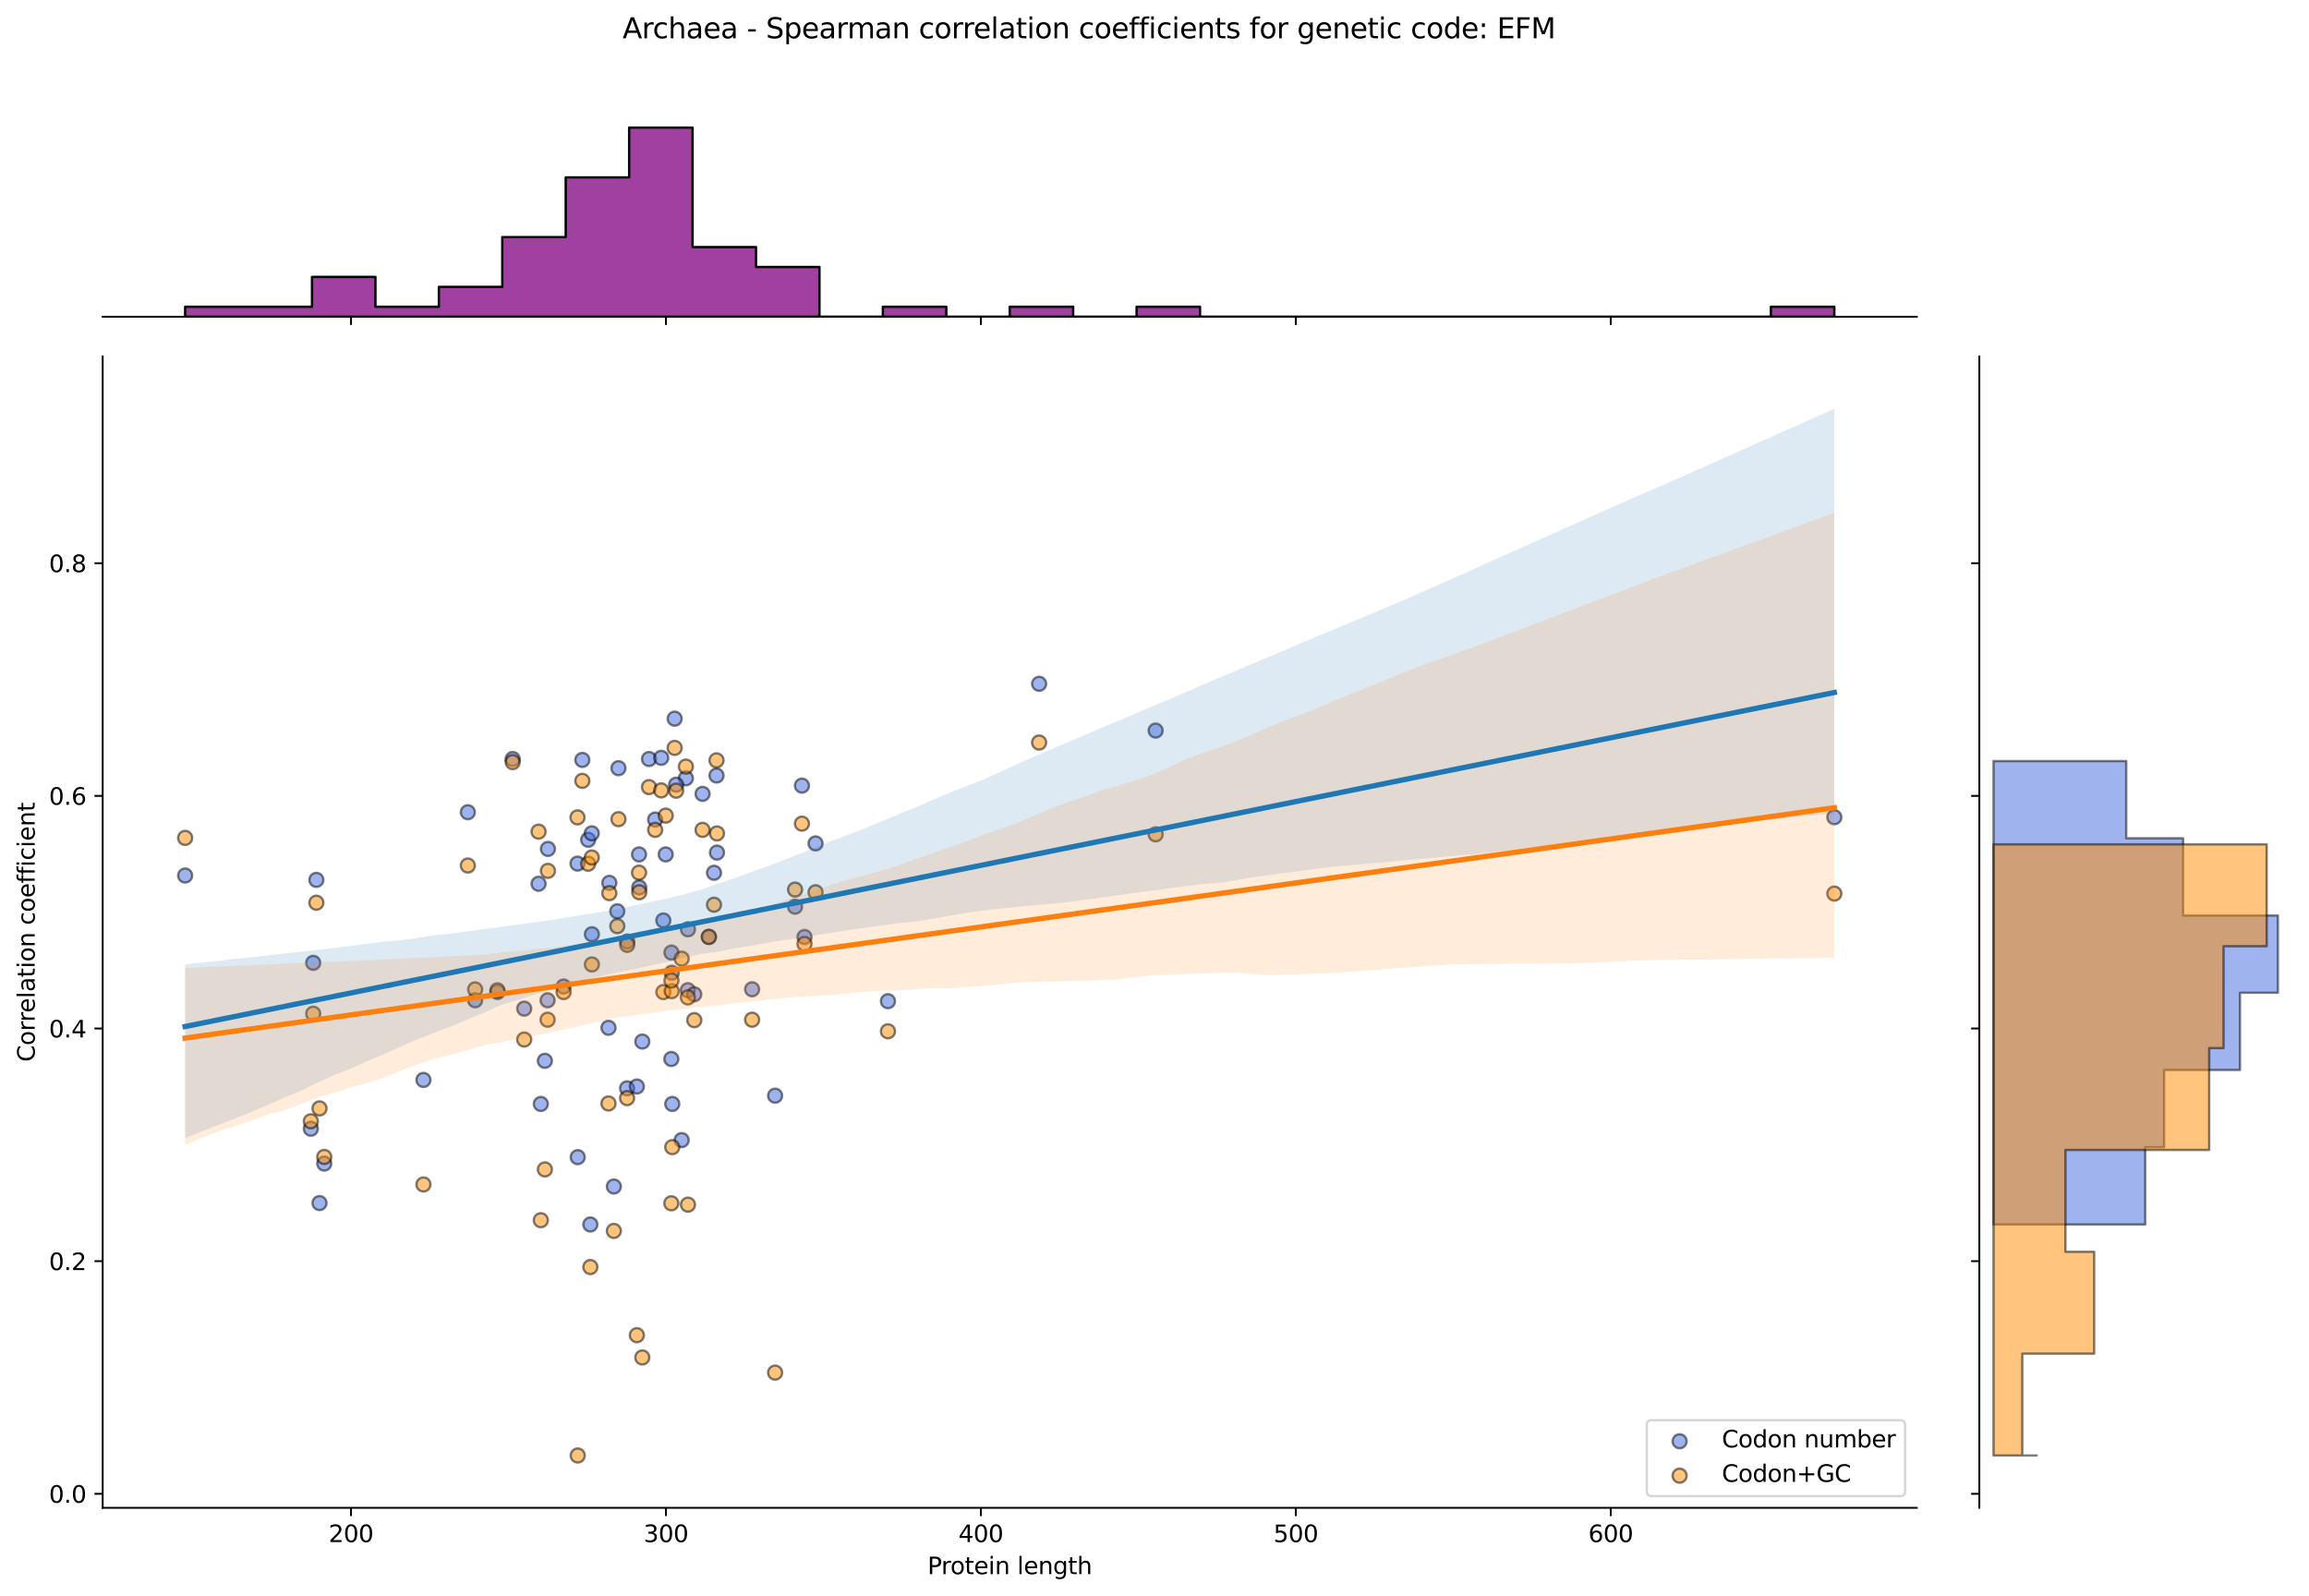 <?xml version="1.0" encoding="utf-8" standalone="no"?>
<!DOCTYPE svg PUBLIC "-//W3C//DTD SVG 1.1//EN"
  "http://www.w3.org/Graphics/SVG/1.1/DTD/svg11.dtd">
<svg xmlns:xlink="http://www.w3.org/1999/xlink" width="984.456pt" height="680.423pt" viewBox="0 0 984.456 680.423" xmlns="http://www.w3.org/2000/svg" version="1.1">
 <defs>
  <style type="text/css">*{stroke-linejoin: round; stroke-linecap: butt}</style>
 </defs>
 <g id="figure_1">
  <g id="patch_1">
   <path d="M 0 680.423 
L 984.456 680.423 
L 984.456 0 
L 0 0 
z
" style="fill: #ffffff"/>
  </g>
  <g id="axes_1">
   <g id="patch_2">
    <path d="M 43.781 642.867 
L 817.232 642.867 
L 817.232 151.966 
L 43.781 151.966 
z
" style="fill: #ffffff"/>
   </g>
   <g id="PathCollection_1">
    <defs>
     <path id="med1382f051" d="M 0 3 
C 0.796 3 1.559 2.684 2.121 2.121 
C 2.684 1.559 3 0.796 3 0 
C 3 -0.796 2.684 -1.559 2.121 -2.121 
C 1.559 -2.684 0.796 -3 0 -3 
C -0.796 -3 -1.559 -2.684 -2.121 -2.121 
C -2.684 -1.559 -3 -0.796 -3 0 
C -3 0.796 -2.684 1.559 -2.121 2.121 
C -1.559 2.684 -0.796 3 0 3 
z
" style="stroke: #000000; stroke-opacity: 0.5"/>
    </defs>
    <g clip-path="url(#pe15996fdd2)">
     <use xlink:href="#med1382f051" x="230.582" y="470.667" style="fill: #4169e1; fill-opacity: 0.5; stroke: #000000; stroke-opacity: 0.5"/>
     <use xlink:href="#med1382f051" x="250.772" y="358.026" style="fill: #4169e1; fill-opacity: 0.5; stroke: #000000; stroke-opacity: 0.5"/>
     <use xlink:href="#med1382f051" x="259.792" y="376.408" style="fill: #4169e1; fill-opacity: 0.5; stroke: #000000; stroke-opacity: 0.5"/>
     <use xlink:href="#med1382f051" x="259.44" y="438.205" style="fill: #4169e1; fill-opacity: 0.5; stroke: #000000; stroke-opacity: 0.5"/>
     <use xlink:href="#med1382f051" x="283.831" y="364.284" style="fill: #4169e1; fill-opacity: 0.5; stroke: #000000; stroke-opacity: 0.5"/>
     <use xlink:href="#med1382f051" x="212.091" y="422.951" style="fill: #4169e1; fill-opacity: 0.5; stroke: #000000; stroke-opacity: 0.5"/>
     <use xlink:href="#med1382f051" x="293.262" y="422.169" style="fill: #4169e1; fill-opacity: 0.5; stroke: #000000; stroke-opacity: 0.5"/>
     <use xlink:href="#med1382f051" x="267.432" y="401.44" style="fill: #4169e1; fill-opacity: 0.5; stroke: #000000; stroke-opacity: 0.5"/>
     <use xlink:href="#med1382f051" x="492.719" y="311.483" style="fill: #4169e1; fill-opacity: 0.5; stroke: #000000; stroke-opacity: 0.5"/>
     <use xlink:href="#med1382f051" x="136.227" y="512.934" style="fill: #4169e1; fill-opacity: 0.5; stroke: #000000; stroke-opacity: 0.5"/>
     <use xlink:href="#med1382f051" x="180.537" y="460.432" style="fill: #4169e1; fill-opacity: 0.5; stroke: #000000; stroke-opacity: 0.5"/>
     <use xlink:href="#med1382f051" x="305.497" y="330.648" style="fill: #4169e1; fill-opacity: 0.5; stroke: #000000; stroke-opacity: 0.5"/>
     <use xlink:href="#med1382f051" x="223.504" y="430.034" style="fill: #4169e1; fill-opacity: 0.5; stroke: #000000; stroke-opacity: 0.5"/>
     <use xlink:href="#med1382f051" x="246.318" y="493.352" style="fill: #4169e1; fill-opacity: 0.5; stroke: #000000; stroke-opacity: 0.5"/>
     <use xlink:href="#med1382f051" x="286.228" y="451.503" style="fill: #4169e1; fill-opacity: 0.5; stroke: #000000; stroke-opacity: 0.5"/>
     <use xlink:href="#med1382f051" x="248.277" y="323.999" style="fill: #4169e1; fill-opacity: 0.5; stroke: #000000; stroke-opacity: 0.5"/>
     <use xlink:href="#med1382f051" x="232.315" y="452.285" style="fill: #4169e1; fill-opacity: 0.5; stroke: #000000; stroke-opacity: 0.5"/>
     <use xlink:href="#med1382f051" x="347.715" y="359.59" style="fill: #4169e1; fill-opacity: 0.5; stroke: #000000; stroke-opacity: 0.5"/>
     <use xlink:href="#med1382f051" x="229.621" y="376.799" style="fill: #4169e1; fill-opacity: 0.5; stroke: #000000; stroke-opacity: 0.5"/>
     <use xlink:href="#med1382f051" x="261.722" y="505.868" style="fill: #4169e1; fill-opacity: 0.5; stroke: #000000; stroke-opacity: 0.5"/>
     <use xlink:href="#med1382f051" x="292.43" y="331.821" style="fill: #4169e1; fill-opacity: 0.5; stroke: #000000; stroke-opacity: 0.5"/>
     <use xlink:href="#med1382f051" x="263.685" y="327.519" style="fill: #4169e1; fill-opacity: 0.5; stroke: #000000; stroke-opacity: 0.5"/>
     <use xlink:href="#med1382f051" x="252.362" y="398.311" style="fill: #4169e1; fill-opacity: 0.5; stroke: #000000; stroke-opacity: 0.5"/>
     <use xlink:href="#med1382f051" x="267.366" y="464.018" style="fill: #4169e1; fill-opacity: 0.5; stroke: #000000; stroke-opacity: 0.5"/>
     <use xlink:href="#med1382f051" x="443.039" y="291.536" style="fill: #4169e1; fill-opacity: 0.5; stroke: #000000; stroke-opacity: 0.5"/>
     <use xlink:href="#med1382f051" x="272.546" y="378.364" style="fill: #4169e1; fill-opacity: 0.5; stroke: #000000; stroke-opacity: 0.5"/>
     <use xlink:href="#med1382f051" x="282.823" y="392.444" style="fill: #4169e1; fill-opacity: 0.5; stroke: #000000; stroke-opacity: 0.5"/>
     <use xlink:href="#med1382f051" x="134.885" y="375.135" style="fill: #4169e1; fill-opacity: 0.5; stroke: #000000; stroke-opacity: 0.5"/>
     <use xlink:href="#med1382f051" x="338.978" y="386.577" style="fill: #4169e1; fill-opacity: 0.5; stroke: #000000; stroke-opacity: 0.5"/>
     <use xlink:href="#med1382f051" x="252.301" y="355.288" style="fill: #4169e1; fill-opacity: 0.5; stroke: #000000; stroke-opacity: 0.5"/>
     <use xlink:href="#med1382f051" x="782.075" y="348.422" style="fill: #4169e1; fill-opacity: 0.5; stroke: #000000; stroke-opacity: 0.5"/>
     <use xlink:href="#med1382f051" x="78.938" y="373.279" style="fill: #4169e1; fill-opacity: 0.5; stroke: #000000; stroke-opacity: 0.5"/>
     <use xlink:href="#med1382f051" x="272.454" y="364.284" style="fill: #4169e1; fill-opacity: 0.5; stroke: #000000; stroke-opacity: 0.5"/>
     <use xlink:href="#med1382f051" x="286.623" y="470.667" style="fill: #4169e1; fill-opacity: 0.5; stroke: #000000; stroke-opacity: 0.5"/>
     <use xlink:href="#med1382f051" x="263.188" y="388.533" style="fill: #4169e1; fill-opacity: 0.5; stroke: #000000; stroke-opacity: 0.5"/>
     <use xlink:href="#med1382f051" x="304.423" y="372.106" style="fill: #4169e1; fill-opacity: 0.5; stroke: #000000; stroke-opacity: 0.5"/>
     <use xlink:href="#med1382f051" x="240.288" y="420.604" style="fill: #4169e1; fill-opacity: 0.5; stroke: #000000; stroke-opacity: 0.5"/>
     <use xlink:href="#med1382f051" x="305.686" y="363.501" style="fill: #4169e1; fill-opacity: 0.5; stroke: #000000; stroke-opacity: 0.5"/>
     <use xlink:href="#med1382f051" x="288.281" y="334.559" style="fill: #4169e1; fill-opacity: 0.5; stroke: #000000; stroke-opacity: 0.5"/>
     <use xlink:href="#med1382f051" x="133.542" y="410.511" style="fill: #4169e1; fill-opacity: 0.5; stroke: #000000; stroke-opacity: 0.5"/>
     <use xlink:href="#med1382f051" x="199.469" y="346.292" style="fill: #4169e1; fill-opacity: 0.5; stroke: #000000; stroke-opacity: 0.5"/>
     <use xlink:href="#med1382f051" x="202.582" y="426.471" style="fill: #4169e1; fill-opacity: 0.5; stroke: #000000; stroke-opacity: 0.5"/>
     <use xlink:href="#med1382f051" x="276.706" y="323.608" style="fill: #4169e1; fill-opacity: 0.5; stroke: #000000; stroke-opacity: 0.5"/>
     <use xlink:href="#med1382f051" x="273.854" y="444.071" style="fill: #4169e1; fill-opacity: 0.5; stroke: #000000; stroke-opacity: 0.5"/>
     <use xlink:href="#med1382f051" x="378.588" y="426.862" style="fill: #4169e1; fill-opacity: 0.5; stroke: #000000; stroke-opacity: 0.5"/>
     <use xlink:href="#med1382f051" x="286.399" y="414.738" style="fill: #4169e1; fill-opacity: 0.5; stroke: #000000; stroke-opacity: 0.5"/>
     <use xlink:href="#med1382f051" x="281.912" y="323.099" style="fill: #4169e1; fill-opacity: 0.5; stroke: #000000; stroke-opacity: 0.5"/>
     <use xlink:href="#med1382f051" x="320.668" y="421.778" style="fill: #4169e1; fill-opacity: 0.5; stroke: #000000; stroke-opacity: 0.5"/>
     <use xlink:href="#med1382f051" x="246.223" y="368.195" style="fill: #4169e1; fill-opacity: 0.5; stroke: #000000; stroke-opacity: 0.5"/>
     <use xlink:href="#med1382f051" x="233.612" y="361.937" style="fill: #4169e1; fill-opacity: 0.5; stroke: #000000; stroke-opacity: 0.5"/>
     <use xlink:href="#med1382f051" x="341.918" y="334.95" style="fill: #4169e1; fill-opacity: 0.5; stroke: #000000; stroke-opacity: 0.5"/>
     <use xlink:href="#med1382f051" x="286.278" y="406.133" style="fill: #4169e1; fill-opacity: 0.5; stroke: #000000; stroke-opacity: 0.5"/>
     <use xlink:href="#med1382f051" x="330.474" y="467.147" style="fill: #4169e1; fill-opacity: 0.5; stroke: #000000; stroke-opacity: 0.5"/>
     <use xlink:href="#med1382f051" x="138.242" y="496.09" style="fill: #4169e1; fill-opacity: 0.5; stroke: #000000; stroke-opacity: 0.5"/>
     <use xlink:href="#med1382f051" x="132.535" y="481.227" style="fill: #4169e1; fill-opacity: 0.5; stroke: #000000; stroke-opacity: 0.5"/>
     <use xlink:href="#med1382f051" x="343.006" y="399.484" style="fill: #4169e1; fill-opacity: 0.5; stroke: #000000; stroke-opacity: 0.5"/>
     <use xlink:href="#med1382f051" x="271.528" y="463.236" style="fill: #4169e1; fill-opacity: 0.5; stroke: #000000; stroke-opacity: 0.5"/>
     <use xlink:href="#med1382f051" x="293.326" y="396.217" style="fill: #4169e1; fill-opacity: 0.5; stroke: #000000; stroke-opacity: 0.5"/>
     <use xlink:href="#med1382f051" x="302.232" y="399.484" style="fill: #4169e1; fill-opacity: 0.5; stroke: #000000; stroke-opacity: 0.5"/>
     <use xlink:href="#med1382f051" x="299.536" y="338.47" style="fill: #4169e1; fill-opacity: 0.5; stroke: #000000; stroke-opacity: 0.5"/>
     <use xlink:href="#med1382f051" x="233.474" y="426.471" style="fill: #4169e1; fill-opacity: 0.5; stroke: #000000; stroke-opacity: 0.5"/>
     <use xlink:href="#med1382f051" x="296.011" y="423.909" style="fill: #4169e1; fill-opacity: 0.5; stroke: #000000; stroke-opacity: 0.5"/>
     <use xlink:href="#med1382f051" x="218.581" y="323.608" style="fill: #4169e1; fill-opacity: 0.5; stroke: #000000; stroke-opacity: 0.5"/>
     <use xlink:href="#med1382f051" x="279.323" y="349.421" style="fill: #4169e1; fill-opacity: 0.5; stroke: #000000; stroke-opacity: 0.5"/>
     <use xlink:href="#med1382f051" x="287.651" y="306.399" style="fill: #4169e1; fill-opacity: 0.5; stroke: #000000; stroke-opacity: 0.5"/>
     <use xlink:href="#med1382f051" x="251.701" y="522.058" style="fill: #4169e1; fill-opacity: 0.5; stroke: #000000; stroke-opacity: 0.5"/>
     <use xlink:href="#med1382f051" x="290.64" y="486.078" style="fill: #4169e1; fill-opacity: 0.5; stroke: #000000; stroke-opacity: 0.5"/>
    </g>
   </g>
   <g id="PathCollection_2">
    <defs>
     <path id="mc6566d4486" d="M 0 3 
C 0.796 3 1.559 2.684 2.121 2.121 
C 2.684 1.559 3 0.796 3 0 
C 3 -0.796 2.684 -1.559 2.121 -2.121 
C 1.559 -2.684 0.796 -3 0 -3 
C -0.796 -3 -1.559 -2.684 -2.121 -2.121 
C -2.684 -1.559 -3 -0.796 -3 0 
C -3 0.796 -2.684 1.559 -2.121 2.121 
C -1.559 2.684 -0.796 3 0 3 
z
" style="stroke: #000000; stroke-opacity: 0.5"/>
    </defs>
    <g clip-path="url(#pe15996fdd2)">
     <use xlink:href="#mc6566d4486" x="230.582" y="520.242" style="fill: #ff8c00; fill-opacity: 0.5; stroke: #000000; stroke-opacity: 0.5"/>
     <use xlink:href="#mc6566d4486" x="250.772" y="368.256" style="fill: #ff8c00; fill-opacity: 0.5; stroke: #000000; stroke-opacity: 0.5"/>
     <use xlink:href="#mc6566d4486" x="259.792" y="380.795" style="fill: #ff8c00; fill-opacity: 0.5; stroke: #000000; stroke-opacity: 0.5"/>
     <use xlink:href="#mc6566d4486" x="259.44" y="470.467" style="fill: #ff8c00; fill-opacity: 0.5; stroke: #000000; stroke-opacity: 0.5"/>
     <use xlink:href="#mc6566d4486" x="283.831" y="347.738" style="fill: #ff8c00; fill-opacity: 0.5; stroke: #000000; stroke-opacity: 0.5"/>
     <use xlink:href="#mc6566d4486" x="212.091" y="422.211" style="fill: #ff8c00; fill-opacity: 0.5; stroke: #000000; stroke-opacity: 0.5"/>
     <use xlink:href="#mc6566d4486" x="293.262" y="425.251" style="fill: #ff8c00; fill-opacity: 0.5; stroke: #000000; stroke-opacity: 0.5"/>
     <use xlink:href="#mc6566d4486" x="267.432" y="402.833" style="fill: #ff8c00; fill-opacity: 0.5; stroke: #000000; stroke-opacity: 0.5"/>
     <use xlink:href="#mc6566d4486" x="492.719" y="355.717" style="fill: #ff8c00; fill-opacity: 0.5; stroke: #000000; stroke-opacity: 0.5"/>
     <use xlink:href="#mc6566d4486" x="136.227" y="472.573" style="fill: #ff8c00; fill-opacity: 0.5; stroke: #000000; stroke-opacity: 0.5"/>
     <use xlink:href="#mc6566d4486" x="180.537" y="504.994" style="fill: #ff8c00; fill-opacity: 0.5; stroke: #000000; stroke-opacity: 0.5"/>
     <use xlink:href="#mc6566d4486" x="305.497" y="324.18" style="fill: #ff8c00; fill-opacity: 0.5; stroke: #000000; stroke-opacity: 0.5"/>
     <use xlink:href="#mc6566d4486" x="223.504" y="443.197" style="fill: #ff8c00; fill-opacity: 0.5; stroke: #000000; stroke-opacity: 0.5"/>
     <use xlink:href="#mc6566d4486" x="246.318" y="620.553" style="fill: #ff8c00; fill-opacity: 0.5; stroke: #000000; stroke-opacity: 0.5"/>
     <use xlink:href="#mc6566d4486" x="286.228" y="513.023" style="fill: #ff8c00; fill-opacity: 0.5; stroke: #000000; stroke-opacity: 0.5"/>
     <use xlink:href="#mc6566d4486" x="248.277" y="332.919" style="fill: #ff8c00; fill-opacity: 0.5; stroke: #000000; stroke-opacity: 0.5"/>
     <use xlink:href="#mc6566d4486" x="232.315" y="498.584" style="fill: #ff8c00; fill-opacity: 0.5; stroke: #000000; stroke-opacity: 0.5"/>
     <use xlink:href="#mc6566d4486" x="347.715" y="380.415" style="fill: #ff8c00; fill-opacity: 0.5; stroke: #000000; stroke-opacity: 0.5"/>
     <use xlink:href="#mc6566d4486" x="229.621" y="354.577" style="fill: #ff8c00; fill-opacity: 0.5; stroke: #000000; stroke-opacity: 0.5"/>
     <use xlink:href="#mc6566d4486" x="261.722" y="524.802" style="fill: #ff8c00; fill-opacity: 0.5; stroke: #000000; stroke-opacity: 0.5"/>
     <use xlink:href="#mc6566d4486" x="292.43" y="326.84" style="fill: #ff8c00; fill-opacity: 0.5; stroke: #000000; stroke-opacity: 0.5"/>
     <use xlink:href="#mc6566d4486" x="263.685" y="349.258" style="fill: #ff8c00; fill-opacity: 0.5; stroke: #000000; stroke-opacity: 0.5"/>
     <use xlink:href="#mc6566d4486" x="252.362" y="411.192" style="fill: #ff8c00; fill-opacity: 0.5; stroke: #000000; stroke-opacity: 0.5"/>
     <use xlink:href="#mc6566d4486" x="267.366" y="468.187" style="fill: #ff8c00; fill-opacity: 0.5; stroke: #000000; stroke-opacity: 0.5"/>
     <use xlink:href="#mc6566d4486" x="443.039" y="316.581" style="fill: #ff8c00; fill-opacity: 0.5; stroke: #000000; stroke-opacity: 0.5"/>
     <use xlink:href="#mc6566d4486" x="272.546" y="380.415" style="fill: #ff8c00; fill-opacity: 0.5; stroke: #000000; stroke-opacity: 0.5"/>
     <use xlink:href="#mc6566d4486" x="282.823" y="422.971" style="fill: #ff8c00; fill-opacity: 0.5; stroke: #000000; stroke-opacity: 0.5"/>
     <use xlink:href="#mc6566d4486" x="134.885" y="384.88" style="fill: #ff8c00; fill-opacity: 0.5; stroke: #000000; stroke-opacity: 0.5"/>
     <use xlink:href="#mc6566d4486" x="338.978" y="379.275" style="fill: #ff8c00; fill-opacity: 0.5; stroke: #000000; stroke-opacity: 0.5"/>
     <use xlink:href="#mc6566d4486" x="252.301" y="365.596" style="fill: #ff8c00; fill-opacity: 0.5; stroke: #000000; stroke-opacity: 0.5"/>
     <use xlink:href="#mc6566d4486" x="782.075" y="380.982" style="fill: #ff8c00; fill-opacity: 0.5; stroke: #000000; stroke-opacity: 0.5"/>
     <use xlink:href="#mc6566d4486" x="78.938" y="357.237" style="fill: #ff8c00; fill-opacity: 0.5; stroke: #000000; stroke-opacity: 0.5"/>
     <use xlink:href="#mc6566d4486" x="272.454" y="372.056" style="fill: #ff8c00; fill-opacity: 0.5; stroke: #000000; stroke-opacity: 0.5"/>
     <use xlink:href="#mc6566d4486" x="286.623" y="489.085" style="fill: #ff8c00; fill-opacity: 0.5; stroke: #000000; stroke-opacity: 0.5"/>
     <use xlink:href="#mc6566d4486" x="263.188" y="394.854" style="fill: #ff8c00; fill-opacity: 0.5; stroke: #000000; stroke-opacity: 0.5"/>
     <use xlink:href="#mc6566d4486" x="304.423" y="385.734" style="fill: #ff8c00; fill-opacity: 0.5; stroke: #000000; stroke-opacity: 0.5"/>
     <use xlink:href="#mc6566d4486" x="240.288" y="422.971" style="fill: #ff8c00; fill-opacity: 0.5; stroke: #000000; stroke-opacity: 0.5"/>
     <use xlink:href="#mc6566d4486" x="305.686" y="355.337" style="fill: #ff8c00; fill-opacity: 0.5; stroke: #000000; stroke-opacity: 0.5"/>
     <use xlink:href="#mc6566d4486" x="288.281" y="337.099" style="fill: #ff8c00; fill-opacity: 0.5; stroke: #000000; stroke-opacity: 0.5"/>
     <use xlink:href="#mc6566d4486" x="133.542" y="432.198" style="fill: #ff8c00; fill-opacity: 0.5; stroke: #000000; stroke-opacity: 0.5"/>
     <use xlink:href="#mc6566d4486" x="199.469" y="369.016" style="fill: #ff8c00; fill-opacity: 0.5; stroke: #000000; stroke-opacity: 0.5"/>
     <use xlink:href="#mc6566d4486" x="202.582" y="421.831" style="fill: #ff8c00; fill-opacity: 0.5; stroke: #000000; stroke-opacity: 0.5"/>
     <use xlink:href="#mc6566d4486" x="276.706" y="335.579" style="fill: #ff8c00; fill-opacity: 0.5; stroke: #000000; stroke-opacity: 0.5"/>
     <use xlink:href="#mc6566d4486" x="273.854" y="578.757" style="fill: #ff8c00; fill-opacity: 0.5; stroke: #000000; stroke-opacity: 0.5"/>
     <use xlink:href="#mc6566d4486" x="378.588" y="439.689" style="fill: #ff8c00; fill-opacity: 0.5; stroke: #000000; stroke-opacity: 0.5"/>
     <use xlink:href="#mc6566d4486" x="286.399" y="422.591" style="fill: #ff8c00; fill-opacity: 0.5; stroke: #000000; stroke-opacity: 0.5"/>
     <use xlink:href="#mc6566d4486" x="281.912" y="336.986" style="fill: #ff8c00; fill-opacity: 0.5; stroke: #000000; stroke-opacity: 0.5"/>
     <use xlink:href="#mc6566d4486" x="320.668" y="434.75" style="fill: #ff8c00; fill-opacity: 0.5; stroke: #000000; stroke-opacity: 0.5"/>
     <use xlink:href="#mc6566d4486" x="246.223" y="348.498" style="fill: #ff8c00; fill-opacity: 0.5; stroke: #000000; stroke-opacity: 0.5"/>
     <use xlink:href="#mc6566d4486" x="233.612" y="371.296" style="fill: #ff8c00; fill-opacity: 0.5; stroke: #000000; stroke-opacity: 0.5"/>
     <use xlink:href="#mc6566d4486" x="341.918" y="351.158" style="fill: #ff8c00; fill-opacity: 0.5; stroke: #000000; stroke-opacity: 0.5"/>
     <use xlink:href="#mc6566d4486" x="286.278" y="418.031" style="fill: #ff8c00; fill-opacity: 0.5; stroke: #000000; stroke-opacity: 0.5"/>
     <use xlink:href="#mc6566d4486" x="330.474" y="585.216" style="fill: #ff8c00; fill-opacity: 0.5; stroke: #000000; stroke-opacity: 0.5"/>
     <use xlink:href="#mc6566d4486" x="138.242" y="493.265" style="fill: #ff8c00; fill-opacity: 0.5; stroke: #000000; stroke-opacity: 0.5"/>
     <use xlink:href="#mc6566d4486" x="132.535" y="478.066" style="fill: #ff8c00; fill-opacity: 0.5; stroke: #000000; stroke-opacity: 0.5"/>
     <use xlink:href="#mc6566d4486" x="343.006" y="402.453" style="fill: #ff8c00; fill-opacity: 0.5; stroke: #000000; stroke-opacity: 0.5"/>
     <use xlink:href="#mc6566d4486" x="271.528" y="569.258" style="fill: #ff8c00; fill-opacity: 0.5; stroke: #000000; stroke-opacity: 0.5"/>
     <use xlink:href="#mc6566d4486" x="293.326" y="513.601" style="fill: #ff8c00; fill-opacity: 0.5; stroke: #000000; stroke-opacity: 0.5"/>
     <use xlink:href="#mc6566d4486" x="302.232" y="399.413" style="fill: #ff8c00; fill-opacity: 0.5; stroke: #000000; stroke-opacity: 0.5"/>
     <use xlink:href="#mc6566d4486" x="299.536" y="353.817" style="fill: #ff8c00; fill-opacity: 0.5; stroke: #000000; stroke-opacity: 0.5"/>
     <use xlink:href="#mc6566d4486" x="233.474" y="434.75" style="fill: #ff8c00; fill-opacity: 0.5; stroke: #000000; stroke-opacity: 0.5"/>
     <use xlink:href="#mc6566d4486" x="296.011" y="434.939" style="fill: #ff8c00; fill-opacity: 0.5; stroke: #000000; stroke-opacity: 0.5"/>
     <use xlink:href="#mc6566d4486" x="218.581" y="324.94" style="fill: #ff8c00; fill-opacity: 0.5; stroke: #000000; stroke-opacity: 0.5"/>
     <use xlink:href="#mc6566d4486" x="279.323" y="353.817" style="fill: #ff8c00; fill-opacity: 0.5; stroke: #000000; stroke-opacity: 0.5"/>
     <use xlink:href="#mc6566d4486" x="287.651" y="318.86" style="fill: #ff8c00; fill-opacity: 0.5; stroke: #000000; stroke-opacity: 0.5"/>
     <use xlink:href="#mc6566d4486" x="251.701" y="540.206" style="fill: #ff8c00; fill-opacity: 0.5; stroke: #000000; stroke-opacity: 0.5"/>
     <use xlink:href="#mc6566d4486" x="290.64" y="408.727" style="fill: #ff8c00; fill-opacity: 0.5; stroke: #000000; stroke-opacity: 0.5"/>
    </g>
   </g>
   <g id="PolyCollection_1">
    <path d="M 78.938 411.116 
L 78.938 485.225 
L 86.04 482.368 
L 93.143 479.59 
L 100.245 476.822 
L 107.348 474.01 
L 114.45 470.975 
L 121.552 467.829 
L 128.655 464.843 
L 135.757 461.378 
L 142.86 458.167 
L 149.962 455.456 
L 157.064 452.207 
L 164.167 449.236 
L 171.269 446.031 
L 178.372 442.977 
L 185.474 440.167 
L 192.576 437.471 
L 199.679 434.53 
L 206.781 431.495 
L 213.884 428.37 
L 220.986 426.302 
L 228.088 423.933 
L 235.191 421.952 
L 242.293 420.078 
L 249.396 418.053 
L 256.498 416.07 
L 263.6 414.524 
L 270.703 413.111 
L 277.805 411.563 
L 284.908 410.056 
L 292.01 408.249 
L 299.112 406.663 
L 306.215 405.723 
L 313.317 404.336 
L 320.419 403.181 
L 327.522 401.907 
L 334.624 400.745 
L 341.727 399.751 
L 348.829 398.56 
L 355.931 397.47 
L 363.034 396.377 
L 370.136 395.388 
L 377.239 394.402 
L 384.341 393.419 
L 391.443 392.73 
L 398.546 391.538 
L 405.648 390.33 
L 412.751 389.118 
L 419.853 388.107 
L 426.955 387.327 
L 434.058 386.566 
L 441.16 385.929 
L 448.263 385.302 
L 455.365 384.594 
L 462.467 383.628 
L 469.57 382.678 
L 476.672 381.646 
L 483.775 380.683 
L 490.877 379.741 
L 497.979 378.796 
L 505.082 377.859 
L 512.184 376.948 
L 519.287 376.475 
L 526.389 375.367 
L 533.491 374.113 
L 540.594 373.172 
L 547.696 372.231 
L 554.799 371.29 
L 561.901 370.35 
L 569.003 369.499 
L 576.106 368.857 
L 583.208 368.216 
L 590.31 367.575 
L 597.413 366.933 
L 604.515 366.292 
L 611.618 365.647 
L 618.72 364.996 
L 625.822 364.346 
L 632.925 363.695 
L 640.027 362.872 
L 647.13 361.966 
L 654.232 361.096 
L 661.334 360.538 
L 668.437 359.747 
L 675.539 358.867 
L 682.642 357.98 
L 689.744 357.093 
L 696.846 356.329 
L 703.949 355.455 
L 711.051 354.678 
L 718.154 353.758 
L 725.256 352.837 
L 732.358 351.917 
L 739.461 350.997 
L 746.563 350.166 
L 753.666 349.486 
L 760.768 348.807 
L 767.87 348.128 
L 774.973 347.449 
L 782.075 346.845 
L 782.075 174.279 
L 782.075 174.279 
L 774.973 177.445 
L 767.87 180.61 
L 760.768 183.775 
L 753.666 186.941 
L 746.563 190.106 
L 739.461 193.271 
L 732.358 196.437 
L 725.256 199.602 
L 718.154 202.767 
L 711.051 205.881 
L 703.949 208.967 
L 696.846 212.054 
L 689.744 215.192 
L 682.642 218.358 
L 675.539 221.524 
L 668.437 224.69 
L 661.334 227.858 
L 654.232 231.028 
L 647.13 234.198 
L 640.027 237.368 
L 632.925 240.538 
L 625.822 243.746 
L 618.72 246.968 
L 611.618 250.042 
L 604.515 253.206 
L 597.413 256.347 
L 590.31 259.317 
L 583.208 262.286 
L 576.106 265.255 
L 569.003 268.224 
L 561.901 271.193 
L 554.799 274.162 
L 547.696 277.202 
L 540.594 280.227 
L 533.491 283.201 
L 526.389 286.219 
L 519.287 289.159 
L 512.184 292.241 
L 505.082 295.278 
L 497.979 298.366 
L 490.877 301.337 
L 483.775 304.338 
L 476.672 307.356 
L 469.57 310.374 
L 462.467 313.393 
L 455.365 316.415 
L 448.263 319.435 
L 441.16 322.453 
L 434.058 325.587 
L 426.955 328.893 
L 419.853 332.107 
L 412.751 334.939 
L 405.648 337.593 
L 398.546 340.667 
L 391.443 343.808 
L 384.341 346.604 
L 377.239 349.61 
L 370.136 352.641 
L 363.034 355.34 
L 355.931 358.006 
L 348.829 360.823 
L 341.727 363.686 
L 334.624 366.503 
L 327.522 369.279 
L 320.419 371.722 
L 313.317 374.342 
L 306.215 376.758 
L 299.112 379.204 
L 292.01 381.169 
L 284.908 383.044 
L 277.805 384.446 
L 270.703 385.946 
L 263.6 387.54 
L 256.498 388.844 
L 249.396 389.824 
L 242.293 391.044 
L 235.191 392.268 
L 228.088 393.248 
L 220.986 394.191 
L 213.884 395.131 
L 206.781 396.072 
L 199.679 397.031 
L 192.576 398.069 
L 185.474 398.707 
L 178.372 399.835 
L 171.269 400.812 
L 164.167 401.416 
L 157.064 402.32 
L 149.962 403.227 
L 142.86 404.134 
L 135.757 404.937 
L 128.655 405.708 
L 121.552 406.486 
L 114.45 407.361 
L 107.348 408.124 
L 100.245 408.81 
L 93.143 409.651 
L 86.04 410.381 
L 78.938 411.116 
z
" clip-path="url(#pe15996fdd2)" style="fill: #1f77b4; fill-opacity: 0.15"/>
   </g>
   <g id="PolyCollection_2">
    <path d="M 78.938 412.711 
L 78.938 488.131 
L 86.04 485.104 
L 93.143 482.32 
L 100.245 480.001 
L 107.348 477.727 
L 114.45 475.088 
L 121.552 473.203 
L 128.655 470.561 
L 135.757 467.714 
L 142.86 465.8 
L 149.962 463.509 
L 157.064 461.453 
L 164.167 459.289 
L 171.269 456.323 
L 178.372 453.572 
L 185.474 451.323 
L 192.576 449.594 
L 199.679 447.566 
L 206.781 445.553 
L 213.884 444.254 
L 220.986 442.883 
L 228.088 441.609 
L 235.191 440.019 
L 242.293 438.531 
L 249.396 436.819 
L 256.498 435.287 
L 263.6 433.715 
L 270.703 432.787 
L 277.805 431.877 
L 284.908 430.852 
L 292.01 430.079 
L 299.112 429.267 
L 306.215 428.669 
L 313.317 427.708 
L 320.419 427.115 
L 327.522 426.088 
L 334.624 425.498 
L 341.727 424.9 
L 348.829 424.541 
L 355.931 424.106 
L 363.034 423.397 
L 370.136 422.681 
L 377.239 422.361 
L 384.341 422.155 
L 391.443 421.567 
L 398.546 421.373 
L 405.648 421.3 
L 412.751 420.777 
L 419.853 420.25 
L 426.955 419.627 
L 434.058 418.899 
L 441.16 418.646 
L 448.263 418.474 
L 455.365 418.274 
L 462.467 418.071 
L 469.57 417.854 
L 476.672 417.501 
L 483.775 416.572 
L 490.877 415.827 
L 497.979 415.558 
L 505.082 415.29 
L 512.184 415.021 
L 519.287 414.752 
L 526.389 414.579 
L 533.491 415.133 
L 540.594 415.687 
L 547.696 415.54 
L 554.799 415.323 
L 561.901 415.104 
L 569.003 414.753 
L 576.106 414.231 
L 583.208 413.707 
L 590.31 413.197 
L 597.413 412.678 
L 604.515 412.171 
L 611.618 411.664 
L 618.72 411.149 
L 625.822 411.042 
L 632.925 410.986 
L 640.027 410.931 
L 647.13 410.875 
L 654.232 410.82 
L 661.334 410.764 
L 668.437 410.709 
L 675.539 410.575 
L 682.642 410.251 
L 689.744 409.927 
L 696.846 409.603 
L 703.949 409.335 
L 711.051 409.237 
L 718.154 409.14 
L 725.256 409.126 
L 732.358 408.953 
L 739.461 408.864 
L 746.563 408.776 
L 753.666 408.688 
L 760.768 408.599 
L 767.87 408.505 
L 774.973 408.411 
L 782.075 408.317 
L 782.075 218.682 
L 782.075 218.682 
L 774.973 221.266 
L 767.87 223.85 
L 760.768 226.434 
L 753.666 229.019 
L 746.563 231.603 
L 739.461 234.187 
L 732.358 236.771 
L 725.256 239.357 
L 718.154 241.943 
L 711.051 244.528 
L 703.949 247.153 
L 696.846 249.855 
L 689.744 252.557 
L 682.642 255.26 
L 675.539 257.963 
L 668.437 260.667 
L 661.334 263.37 
L 654.232 266.074 
L 647.13 268.778 
L 640.027 271.481 
L 632.925 274.185 
L 625.822 276.732 
L 618.72 279.268 
L 611.618 281.805 
L 604.515 284.344 
L 597.413 287.109 
L 590.31 290.08 
L 583.208 293.059 
L 576.106 295.841 
L 569.003 298.727 
L 561.901 301.772 
L 554.799 304.591 
L 547.696 307.203 
L 540.594 310.223 
L 533.491 313.25 
L 526.389 316.278 
L 519.287 318.87 
L 512.184 321.257 
L 505.082 323.886 
L 497.979 327.476 
L 490.877 330.374 
L 483.775 332.75 
L 476.672 335.023 
L 469.57 337.038 
L 462.467 339.622 
L 455.365 341.913 
L 448.263 344.53 
L 441.16 347.625 
L 434.058 350.718 
L 426.955 353.262 
L 419.853 355.807 
L 412.751 358.355 
L 405.648 360.891 
L 398.546 363.47 
L 391.443 365.932 
L 384.341 368.377 
L 377.239 370.823 
L 370.136 372.737 
L 363.034 374.639 
L 355.931 376.691 
L 348.829 379.334 
L 341.727 381.554 
L 334.624 383.702 
L 327.522 386.442 
L 320.419 388.902 
L 313.317 390.403 
L 306.215 392.175 
L 299.112 393.851 
L 292.01 395.338 
L 284.908 396.802 
L 277.805 397.974 
L 270.703 398.753 
L 263.6 399.697 
L 256.498 400.766 
L 249.396 401.963 
L 242.293 402.954 
L 235.191 403.953 
L 228.088 404.673 
L 220.986 405.446 
L 213.884 405.991 
L 206.781 406.922 
L 199.679 407.371 
L 192.576 407.657 
L 185.474 407.965 
L 178.372 408.379 
L 171.269 408.72 
L 164.167 408.93 
L 157.064 409.342 
L 149.962 409.762 
L 142.86 410.015 
L 135.757 410.059 
L 128.655 410.391 
L 121.552 410.813 
L 114.45 411.221 
L 107.348 411.5 
L 100.245 411.773 
L 93.143 412.046 
L 86.04 412.331 
L 78.938 412.711 
z
" clip-path="url(#pe15996fdd2)" style="fill: #ff7f0e; fill-opacity: 0.15"/>
   </g>
   <g id="matplotlib.axis_1">
    <g id="xtick_1">
     <g id="line2d_1">
      <defs>
       <path id="m8fdf68a288" d="M 0 0 
L 0 3.5 
" style="stroke: #000000; stroke-width: 0.8"/>
      </defs>
      <g>
       <use xlink:href="#m8fdf68a288" x="149.655" y="642.867" style="stroke: #000000; stroke-width: 0.8"/>
      </g>
     </g>
     <g id="text_1">
      <!-- 200 -->
      <g transform="translate(140.111 657.465) scale(0.1 -0.1)">
       <defs>
        <path id="DejaVuSans-32" d="M 1228 531 
L 3431 531 
L 3431 0 
L 469 0 
L 469 531 
Q 828 903 1448 1529 
Q 2069 2156 2228 2338 
Q 2531 2678 2651 2914 
Q 2772 3150 2772 3378 
Q 2772 3750 2511 3984 
Q 2250 4219 1831 4219 
Q 1534 4219 1204 4116 
Q 875 4013 500 3803 
L 500 4441 
Q 881 4594 1212 4672 
Q 1544 4750 1819 4750 
Q 2544 4750 2975 4387 
Q 3406 4025 3406 3419 
Q 3406 3131 3298 2873 
Q 3191 2616 2906 2266 
Q 2828 2175 2409 1742 
Q 1991 1309 1228 531 
z
" transform="scale(0.016)"/>
        <path id="DejaVuSans-30" d="M 2034 4250 
Q 1547 4250 1301 3770 
Q 1056 3291 1056 2328 
Q 1056 1369 1301 889 
Q 1547 409 2034 409 
Q 2525 409 2770 889 
Q 3016 1369 3016 2328 
Q 3016 3291 2770 3770 
Q 2525 4250 2034 4250 
z
M 2034 4750 
Q 2819 4750 3233 4129 
Q 3647 3509 3647 2328 
Q 3647 1150 3233 529 
Q 2819 -91 2034 -91 
Q 1250 -91 836 529 
Q 422 1150 422 2328 
Q 422 3509 836 4129 
Q 1250 4750 2034 4750 
z
" transform="scale(0.016)"/>
       </defs>
       <use xlink:href="#DejaVuSans-32"/>
       <use xlink:href="#DejaVuSans-30" x="63.623"/>
       <use xlink:href="#DejaVuSans-30" x="127.246"/>
      </g>
     </g>
    </g>
    <g id="xtick_2">
     <g id="line2d_2">
      <g>
       <use xlink:href="#m8fdf68a288" x="283.926" y="642.867" style="stroke: #000000; stroke-width: 0.8"/>
      </g>
     </g>
     <g id="text_2">
      <!-- 300 -->
      <g transform="translate(274.383 657.465) scale(0.1 -0.1)">
       <defs>
        <path id="DejaVuSans-33" d="M 2597 2516 
Q 3050 2419 3304 2112 
Q 3559 1806 3559 1356 
Q 3559 666 3084 287 
Q 2609 -91 1734 -91 
Q 1441 -91 1130 -33 
Q 819 25 488 141 
L 488 750 
Q 750 597 1062 519 
Q 1375 441 1716 441 
Q 2309 441 2620 675 
Q 2931 909 2931 1356 
Q 2931 1769 2642 2001 
Q 2353 2234 1838 2234 
L 1294 2234 
L 1294 2753 
L 1863 2753 
Q 2328 2753 2575 2939 
Q 2822 3125 2822 3475 
Q 2822 3834 2567 4026 
Q 2313 4219 1838 4219 
Q 1578 4219 1281 4162 
Q 984 4106 628 3988 
L 628 4550 
Q 988 4650 1302 4700 
Q 1616 4750 1894 4750 
Q 2613 4750 3031 4423 
Q 3450 4097 3450 3541 
Q 3450 3153 3228 2886 
Q 3006 2619 2597 2516 
z
" transform="scale(0.016)"/>
       </defs>
       <use xlink:href="#DejaVuSans-33"/>
       <use xlink:href="#DejaVuSans-30" x="63.623"/>
       <use xlink:href="#DejaVuSans-30" x="127.246"/>
      </g>
     </g>
    </g>
    <g id="xtick_3">
     <g id="line2d_3">
      <g>
       <use xlink:href="#m8fdf68a288" x="418.198" y="642.867" style="stroke: #000000; stroke-width: 0.8"/>
      </g>
     </g>
     <g id="text_3">
      <!-- 400 -->
      <g transform="translate(408.655 657.465) scale(0.1 -0.1)">
       <defs>
        <path id="DejaVuSans-34" d="M 2419 4116 
L 825 1625 
L 2419 1625 
L 2419 4116 
z
M 2253 4666 
L 3047 4666 
L 3047 1625 
L 3713 1625 
L 3713 1100 
L 3047 1100 
L 3047 0 
L 2419 0 
L 2419 1100 
L 313 1100 
L 313 1709 
L 2253 4666 
z
" transform="scale(0.016)"/>
       </defs>
       <use xlink:href="#DejaVuSans-34"/>
       <use xlink:href="#DejaVuSans-30" x="63.623"/>
       <use xlink:href="#DejaVuSans-30" x="127.246"/>
      </g>
     </g>
    </g>
    <g id="xtick_4">
     <g id="line2d_4">
      <g>
       <use xlink:href="#m8fdf68a288" x="552.47" y="642.867" style="stroke: #000000; stroke-width: 0.8"/>
      </g>
     </g>
     <g id="text_4">
      <!-- 500 -->
      <g transform="translate(542.926 657.465) scale(0.1 -0.1)">
       <defs>
        <path id="DejaVuSans-35" d="M 691 4666 
L 3169 4666 
L 3169 4134 
L 1269 4134 
L 1269 2991 
Q 1406 3038 1543 3061 
Q 1681 3084 1819 3084 
Q 2600 3084 3056 2656 
Q 3513 2228 3513 1497 
Q 3513 744 3044 326 
Q 2575 -91 1722 -91 
Q 1428 -91 1123 -41 
Q 819 9 494 109 
L 494 744 
Q 775 591 1075 516 
Q 1375 441 1709 441 
Q 2250 441 2565 725 
Q 2881 1009 2881 1497 
Q 2881 1984 2565 2268 
Q 2250 2553 1709 2553 
Q 1456 2553 1204 2497 
Q 953 2441 691 2322 
L 691 4666 
z
" transform="scale(0.016)"/>
       </defs>
       <use xlink:href="#DejaVuSans-35"/>
       <use xlink:href="#DejaVuSans-30" x="63.623"/>
       <use xlink:href="#DejaVuSans-30" x="127.246"/>
      </g>
     </g>
    </g>
    <g id="xtick_5">
     <g id="line2d_5">
      <g>
       <use xlink:href="#m8fdf68a288" x="686.742" y="642.867" style="stroke: #000000; stroke-width: 0.8"/>
      </g>
     </g>
     <g id="text_5">
      <!-- 600 -->
      <g transform="translate(677.198 657.465) scale(0.1 -0.1)">
       <defs>
        <path id="DejaVuSans-36" d="M 2113 2584 
Q 1688 2584 1439 2293 
Q 1191 2003 1191 1497 
Q 1191 994 1439 701 
Q 1688 409 2113 409 
Q 2538 409 2786 701 
Q 3034 994 3034 1497 
Q 3034 2003 2786 2293 
Q 2538 2584 2113 2584 
z
M 3366 4563 
L 3366 3988 
Q 3128 4100 2886 4159 
Q 2644 4219 2406 4219 
Q 1781 4219 1451 3797 
Q 1122 3375 1075 2522 
Q 1259 2794 1537 2939 
Q 1816 3084 2150 3084 
Q 2853 3084 3261 2657 
Q 3669 2231 3669 1497 
Q 3669 778 3244 343 
Q 2819 -91 2113 -91 
Q 1303 -91 875 529 
Q 447 1150 447 2328 
Q 447 3434 972 4092 
Q 1497 4750 2381 4750 
Q 2619 4750 2861 4703 
Q 3103 4656 3366 4563 
z
" transform="scale(0.016)"/>
       </defs>
       <use xlink:href="#DejaVuSans-36"/>
       <use xlink:href="#DejaVuSans-30" x="63.623"/>
       <use xlink:href="#DejaVuSans-30" x="127.246"/>
      </g>
     </g>
    </g>
    <g id="text_6">
     <!-- Protein length -->
     <g transform="translate(395.456 671.143) scale(0.1 -0.1)">
      <defs>
       <path id="DejaVuSans-50" d="M 1259 4147 
L 1259 2394 
L 2053 2394 
Q 2494 2394 2734 2622 
Q 2975 2850 2975 3272 
Q 2975 3691 2734 3919 
Q 2494 4147 2053 4147 
L 1259 4147 
z
M 628 4666 
L 2053 4666 
Q 2838 4666 3239 4311 
Q 3641 3956 3641 3272 
Q 3641 2581 3239 2228 
Q 2838 1875 2053 1875 
L 1259 1875 
L 1259 0 
L 628 0 
L 628 4666 
z
" transform="scale(0.016)"/>
       <path id="DejaVuSans-72" d="M 2631 2963 
Q 2534 3019 2420 3045 
Q 2306 3072 2169 3072 
Q 1681 3072 1420 2755 
Q 1159 2438 1159 1844 
L 1159 0 
L 581 0 
L 581 3500 
L 1159 3500 
L 1159 2956 
Q 1341 3275 1631 3429 
Q 1922 3584 2338 3584 
Q 2397 3584 2469 3576 
Q 2541 3569 2628 3553 
L 2631 2963 
z
" transform="scale(0.016)"/>
       <path id="DejaVuSans-6f" d="M 1959 3097 
Q 1497 3097 1228 2736 
Q 959 2375 959 1747 
Q 959 1119 1226 758 
Q 1494 397 1959 397 
Q 2419 397 2687 759 
Q 2956 1122 2956 1747 
Q 2956 2369 2687 2733 
Q 2419 3097 1959 3097 
z
M 1959 3584 
Q 2709 3584 3137 3096 
Q 3566 2609 3566 1747 
Q 3566 888 3137 398 
Q 2709 -91 1959 -91 
Q 1206 -91 779 398 
Q 353 888 353 1747 
Q 353 2609 779 3096 
Q 1206 3584 1959 3584 
z
" transform="scale(0.016)"/>
       <path id="DejaVuSans-74" d="M 1172 4494 
L 1172 3500 
L 2356 3500 
L 2356 3053 
L 1172 3053 
L 1172 1153 
Q 1172 725 1289 603 
Q 1406 481 1766 481 
L 2356 481 
L 2356 0 
L 1766 0 
Q 1100 0 847 248 
Q 594 497 594 1153 
L 594 3053 
L 172 3053 
L 172 3500 
L 594 3500 
L 594 4494 
L 1172 4494 
z
" transform="scale(0.016)"/>
       <path id="DejaVuSans-65" d="M 3597 1894 
L 3597 1613 
L 953 1613 
Q 991 1019 1311 708 
Q 1631 397 2203 397 
Q 2534 397 2845 478 
Q 3156 559 3463 722 
L 3463 178 
Q 3153 47 2828 -22 
Q 2503 -91 2169 -91 
Q 1331 -91 842 396 
Q 353 884 353 1716 
Q 353 2575 817 3079 
Q 1281 3584 2069 3584 
Q 2775 3584 3186 3129 
Q 3597 2675 3597 1894 
z
M 3022 2063 
Q 3016 2534 2758 2815 
Q 2500 3097 2075 3097 
Q 1594 3097 1305 2825 
Q 1016 2553 972 2059 
L 3022 2063 
z
" transform="scale(0.016)"/>
       <path id="DejaVuSans-69" d="M 603 3500 
L 1178 3500 
L 1178 0 
L 603 0 
L 603 3500 
z
M 603 4863 
L 1178 4863 
L 1178 4134 
L 603 4134 
L 603 4863 
z
" transform="scale(0.016)"/>
       <path id="DejaVuSans-6e" d="M 3513 2113 
L 3513 0 
L 2938 0 
L 2938 2094 
Q 2938 2591 2744 2837 
Q 2550 3084 2163 3084 
Q 1697 3084 1428 2787 
Q 1159 2491 1159 1978 
L 1159 0 
L 581 0 
L 581 3500 
L 1159 3500 
L 1159 2956 
Q 1366 3272 1645 3428 
Q 1925 3584 2291 3584 
Q 2894 3584 3203 3211 
Q 3513 2838 3513 2113 
z
" transform="scale(0.016)"/>
       <path id="DejaVuSans-20" transform="scale(0.016)"/>
       <path id="DejaVuSans-6c" d="M 603 4863 
L 1178 4863 
L 1178 0 
L 603 0 
L 603 4863 
z
" transform="scale(0.016)"/>
       <path id="DejaVuSans-67" d="M 2906 1791 
Q 2906 2416 2648 2759 
Q 2391 3103 1925 3103 
Q 1463 3103 1205 2759 
Q 947 2416 947 1791 
Q 947 1169 1205 825 
Q 1463 481 1925 481 
Q 2391 481 2648 825 
Q 2906 1169 2906 1791 
z
M 3481 434 
Q 3481 -459 3084 -895 
Q 2688 -1331 1869 -1331 
Q 1566 -1331 1297 -1286 
Q 1028 -1241 775 -1147 
L 775 -588 
Q 1028 -725 1275 -790 
Q 1522 -856 1778 -856 
Q 2344 -856 2625 -561 
Q 2906 -266 2906 331 
L 2906 616 
Q 2728 306 2450 153 
Q 2172 0 1784 0 
Q 1141 0 747 490 
Q 353 981 353 1791 
Q 353 2603 747 3093 
Q 1141 3584 1784 3584 
Q 2172 3584 2450 3431 
Q 2728 3278 2906 2969 
L 2906 3500 
L 3481 3500 
L 3481 434 
z
" transform="scale(0.016)"/>
       <path id="DejaVuSans-68" d="M 3513 2113 
L 3513 0 
L 2938 0 
L 2938 2094 
Q 2938 2591 2744 2837 
Q 2550 3084 2163 3084 
Q 1697 3084 1428 2787 
Q 1159 2491 1159 1978 
L 1159 0 
L 581 0 
L 581 4863 
L 1159 4863 
L 1159 2956 
Q 1366 3272 1645 3428 
Q 1925 3584 2291 3584 
Q 2894 3584 3203 3211 
Q 3513 2838 3513 2113 
z
" transform="scale(0.016)"/>
      </defs>
      <use xlink:href="#DejaVuSans-50"/>
      <use xlink:href="#DejaVuSans-72" x="58.553"/>
      <use xlink:href="#DejaVuSans-6f" x="97.416"/>
      <use xlink:href="#DejaVuSans-74" x="158.598"/>
      <use xlink:href="#DejaVuSans-65" x="197.807"/>
      <use xlink:href="#DejaVuSans-69" x="259.33"/>
      <use xlink:href="#DejaVuSans-6e" x="287.113"/>
      <use xlink:href="#DejaVuSans-20" x="350.492"/>
      <use xlink:href="#DejaVuSans-6c" x="382.279"/>
      <use xlink:href="#DejaVuSans-65" x="410.062"/>
      <use xlink:href="#DejaVuSans-6e" x="471.586"/>
      <use xlink:href="#DejaVuSans-67" x="534.965"/>
      <use xlink:href="#DejaVuSans-74" x="598.441"/>
      <use xlink:href="#DejaVuSans-68" x="637.65"/>
     </g>
    </g>
   </g>
   <g id="matplotlib.axis_2">
    <g id="ytick_1">
     <g id="line2d_6">
      <defs>
       <path id="m37568cbd91" d="M 0 0 
L -3.5 0 
" style="stroke: #000000; stroke-width: 0.8"/>
      </defs>
      <g>
       <use xlink:href="#m37568cbd91" x="43.781" y="636.891" style="stroke: #000000; stroke-width: 0.8"/>
      </g>
     </g>
     <g id="text_7">
      <!-- 0.0 -->
      <g transform="translate(20.878 640.691) scale(0.1 -0.1)">
       <defs>
        <path id="DejaVuSans-2e" d="M 684 794 
L 1344 794 
L 1344 0 
L 684 0 
L 684 794 
z
" transform="scale(0.016)"/>
       </defs>
       <use xlink:href="#DejaVuSans-30"/>
       <use xlink:href="#DejaVuSans-2e" x="63.623"/>
       <use xlink:href="#DejaVuSans-30" x="95.41"/>
      </g>
     </g>
    </g>
    <g id="ytick_2">
     <g id="line2d_7">
      <g>
       <use xlink:href="#m37568cbd91" x="43.781" y="537.7" style="stroke: #000000; stroke-width: 0.8"/>
      </g>
     </g>
     <g id="text_8">
      <!-- 0.2 -->
      <g transform="translate(20.878 541.499) scale(0.1 -0.1)">
       <use xlink:href="#DejaVuSans-30"/>
       <use xlink:href="#DejaVuSans-2e" x="63.623"/>
       <use xlink:href="#DejaVuSans-32" x="95.41"/>
      </g>
     </g>
    </g>
    <g id="ytick_3">
     <g id="line2d_8">
      <g>
       <use xlink:href="#m37568cbd91" x="43.781" y="438.509" style="stroke: #000000; stroke-width: 0.8"/>
      </g>
     </g>
     <g id="text_9">
      <!-- 0.4 -->
      <g transform="translate(20.878 442.308) scale(0.1 -0.1)">
       <use xlink:href="#DejaVuSans-30"/>
       <use xlink:href="#DejaVuSans-2e" x="63.623"/>
       <use xlink:href="#DejaVuSans-34" x="95.41"/>
      </g>
     </g>
    </g>
    <g id="ytick_4">
     <g id="line2d_9">
      <g>
       <use xlink:href="#m37568cbd91" x="43.781" y="339.317" style="stroke: #000000; stroke-width: 0.8"/>
      </g>
     </g>
     <g id="text_10">
      <!-- 0.6 -->
      <g transform="translate(20.878 343.116) scale(0.1 -0.1)">
       <use xlink:href="#DejaVuSans-30"/>
       <use xlink:href="#DejaVuSans-2e" x="63.623"/>
       <use xlink:href="#DejaVuSans-36" x="95.41"/>
      </g>
     </g>
    </g>
    <g id="ytick_5">
     <g id="line2d_10">
      <g>
       <use xlink:href="#m37568cbd91" x="43.781" y="240.126" style="stroke: #000000; stroke-width: 0.8"/>
      </g>
     </g>
     <g id="text_11">
      <!-- 0.8 -->
      <g transform="translate(20.878 243.925) scale(0.1 -0.1)">
       <defs>
        <path id="DejaVuSans-38" d="M 2034 2216 
Q 1584 2216 1326 1975 
Q 1069 1734 1069 1313 
Q 1069 891 1326 650 
Q 1584 409 2034 409 
Q 2484 409 2743 651 
Q 3003 894 3003 1313 
Q 3003 1734 2745 1975 
Q 2488 2216 2034 2216 
z
M 1403 2484 
Q 997 2584 770 2862 
Q 544 3141 544 3541 
Q 544 4100 942 4425 
Q 1341 4750 2034 4750 
Q 2731 4750 3128 4425 
Q 3525 4100 3525 3541 
Q 3525 3141 3298 2862 
Q 3072 2584 2669 2484 
Q 3125 2378 3379 2068 
Q 3634 1759 3634 1313 
Q 3634 634 3220 271 
Q 2806 -91 2034 -91 
Q 1263 -91 848 271 
Q 434 634 434 1313 
Q 434 1759 690 2068 
Q 947 2378 1403 2484 
z
M 1172 3481 
Q 1172 3119 1398 2916 
Q 1625 2713 2034 2713 
Q 2441 2713 2670 2916 
Q 2900 3119 2900 3481 
Q 2900 3844 2670 4047 
Q 2441 4250 2034 4250 
Q 1625 4250 1398 4047 
Q 1172 3844 1172 3481 
z
" transform="scale(0.016)"/>
       </defs>
       <use xlink:href="#DejaVuSans-30"/>
       <use xlink:href="#DejaVuSans-2e" x="63.623"/>
       <use xlink:href="#DejaVuSans-38" x="95.41"/>
      </g>
     </g>
    </g>
    <g id="text_12">
     <!-- Correlation coefficient -->
     <g transform="translate(14.798 452.712) rotate(-90) scale(0.1 -0.1)">
      <defs>
       <path id="DejaVuSans-43" d="M 4122 4306 
L 4122 3641 
Q 3803 3938 3442 4084 
Q 3081 4231 2675 4231 
Q 1875 4231 1450 3742 
Q 1025 3253 1025 2328 
Q 1025 1406 1450 917 
Q 1875 428 2675 428 
Q 3081 428 3442 575 
Q 3803 722 4122 1019 
L 4122 359 
Q 3791 134 3420 21 
Q 3050 -91 2638 -91 
Q 1578 -91 968 557 
Q 359 1206 359 2328 
Q 359 3453 968 4101 
Q 1578 4750 2638 4750 
Q 3056 4750 3426 4639 
Q 3797 4528 4122 4306 
z
" transform="scale(0.016)"/>
       <path id="DejaVuSans-61" d="M 2194 1759 
Q 1497 1759 1228 1600 
Q 959 1441 959 1056 
Q 959 750 1161 570 
Q 1363 391 1709 391 
Q 2188 391 2477 730 
Q 2766 1069 2766 1631 
L 2766 1759 
L 2194 1759 
z
M 3341 1997 
L 3341 0 
L 2766 0 
L 2766 531 
Q 2569 213 2275 61 
Q 1981 -91 1556 -91 
Q 1019 -91 701 211 
Q 384 513 384 1019 
Q 384 1609 779 1909 
Q 1175 2209 1959 2209 
L 2766 2209 
L 2766 2266 
Q 2766 2663 2505 2880 
Q 2244 3097 1772 3097 
Q 1472 3097 1187 3025 
Q 903 2953 641 2809 
L 641 3341 
Q 956 3463 1253 3523 
Q 1550 3584 1831 3584 
Q 2591 3584 2966 3190 
Q 3341 2797 3341 1997 
z
" transform="scale(0.016)"/>
       <path id="DejaVuSans-63" d="M 3122 3366 
L 3122 2828 
Q 2878 2963 2633 3030 
Q 2388 3097 2138 3097 
Q 1578 3097 1268 2742 
Q 959 2388 959 1747 
Q 959 1106 1268 751 
Q 1578 397 2138 397 
Q 2388 397 2633 464 
Q 2878 531 3122 666 
L 3122 134 
Q 2881 22 2623 -34 
Q 2366 -91 2075 -91 
Q 1284 -91 818 406 
Q 353 903 353 1747 
Q 353 2603 823 3093 
Q 1294 3584 2113 3584 
Q 2378 3584 2631 3529 
Q 2884 3475 3122 3366 
z
" transform="scale(0.016)"/>
       <path id="DejaVuSans-66" d="M 2375 4863 
L 2375 4384 
L 1825 4384 
Q 1516 4384 1395 4259 
Q 1275 4134 1275 3809 
L 1275 3500 
L 2222 3500 
L 2222 3053 
L 1275 3053 
L 1275 0 
L 697 0 
L 697 3053 
L 147 3053 
L 147 3500 
L 697 3500 
L 697 3744 
Q 697 4328 969 4595 
Q 1241 4863 1831 4863 
L 2375 4863 
z
" transform="scale(0.016)"/>
      </defs>
      <use xlink:href="#DejaVuSans-43"/>
      <use xlink:href="#DejaVuSans-6f" x="69.824"/>
      <use xlink:href="#DejaVuSans-72" x="131.006"/>
      <use xlink:href="#DejaVuSans-72" x="170.369"/>
      <use xlink:href="#DejaVuSans-65" x="209.232"/>
      <use xlink:href="#DejaVuSans-6c" x="270.756"/>
      <use xlink:href="#DejaVuSans-61" x="298.539"/>
      <use xlink:href="#DejaVuSans-74" x="359.818"/>
      <use xlink:href="#DejaVuSans-69" x="399.027"/>
      <use xlink:href="#DejaVuSans-6f" x="426.811"/>
      <use xlink:href="#DejaVuSans-6e" x="487.992"/>
      <use xlink:href="#DejaVuSans-20" x="551.371"/>
      <use xlink:href="#DejaVuSans-63" x="583.158"/>
      <use xlink:href="#DejaVuSans-6f" x="638.139"/>
      <use xlink:href="#DejaVuSans-65" x="699.32"/>
      <use xlink:href="#DejaVuSans-66" x="760.844"/>
      <use xlink:href="#DejaVuSans-66" x="796.049"/>
      <use xlink:href="#DejaVuSans-69" x="831.254"/>
      <use xlink:href="#DejaVuSans-63" x="859.037"/>
      <use xlink:href="#DejaVuSans-69" x="914.018"/>
      <use xlink:href="#DejaVuSans-65" x="941.801"/>
      <use xlink:href="#DejaVuSans-6e" x="1003.324"/>
      <use xlink:href="#DejaVuSans-74" x="1066.703"/>
     </g>
    </g>
   </g>
   <g id="line2d_11">
    <path d="M 78.938 437.662 
L 86.04 436.223 
L 93.143 434.785 
L 100.245 433.346 
L 107.348 431.908 
L 114.45 430.469 
L 121.552 429.031 
L 128.655 427.592 
L 135.757 426.153 
L 142.86 424.715 
L 149.962 423.276 
L 157.064 421.838 
L 164.167 420.399 
L 171.269 418.961 
L 178.372 417.522 
L 185.474 416.084 
L 192.576 414.645 
L 199.679 413.207 
L 206.781 411.768 
L 213.884 410.33 
L 220.986 408.891 
L 228.088 407.453 
L 235.191 406.014 
L 242.293 404.576 
L 249.396 403.137 
L 256.498 401.699 
L 263.6 400.26 
L 270.703 398.822 
L 277.805 397.383 
L 284.908 395.944 
L 292.01 394.506 
L 299.112 393.067 
L 306.215 391.629 
L 313.317 390.19 
L 320.419 388.752 
L 327.522 387.313 
L 334.624 385.875 
L 341.727 384.436 
L 348.829 382.998 
L 355.931 381.559 
L 363.034 380.121 
L 370.136 378.682 
L 377.239 377.244 
L 384.341 375.805 
L 391.443 374.367 
L 398.546 372.928 
L 405.648 371.49 
L 412.751 370.051 
L 419.853 368.613 
L 426.955 367.174 
L 434.058 365.735 
L 441.16 364.297 
L 448.263 362.858 
L 455.365 361.42 
L 462.467 359.981 
L 469.57 358.543 
L 476.672 357.104 
L 483.775 355.666 
L 490.877 354.227 
L 497.979 352.789 
L 505.082 351.35 
L 512.184 349.912 
L 519.287 348.473 
L 526.389 347.035 
L 533.491 345.596 
L 540.594 344.158 
L 547.696 342.719 
L 554.799 341.281 
L 561.901 339.842 
L 569.003 338.404 
L 576.106 336.965 
L 583.208 335.526 
L 590.31 334.088 
L 597.413 332.649 
L 604.515 331.211 
L 611.618 329.772 
L 618.72 328.334 
L 625.822 326.895 
L 632.925 325.457 
L 640.027 324.018 
L 647.13 322.58 
L 654.232 321.141 
L 661.334 319.703 
L 668.437 318.264 
L 675.539 316.826 
L 682.642 315.387 
L 689.744 313.949 
L 696.846 312.51 
L 703.949 311.072 
L 711.051 309.633 
L 718.154 308.195 
L 725.256 306.756 
L 732.358 305.317 
L 739.461 303.879 
L 746.563 302.44 
L 753.666 301.002 
L 760.768 299.563 
L 767.87 298.125 
L 774.973 296.686 
L 782.075 295.248 
" clip-path="url(#pe15996fdd2)" style="fill: none; stroke: #1f77b4; stroke-width: 2.25; stroke-linecap: square"/>
   </g>
   <g id="line2d_12">
    <path d="M 78.938 442.584 
L 86.04 441.592 
L 93.143 440.6 
L 100.245 439.608 
L 107.348 438.616 
L 114.45 437.623 
L 121.552 436.631 
L 128.655 435.639 
L 135.757 434.647 
L 142.86 433.655 
L 149.962 432.663 
L 157.064 431.671 
L 164.167 430.679 
L 171.269 429.686 
L 178.372 428.694 
L 185.474 427.702 
L 192.576 426.71 
L 199.679 425.718 
L 206.781 424.726 
L 213.884 423.734 
L 220.986 422.742 
L 228.088 421.749 
L 235.191 420.757 
L 242.293 419.765 
L 249.396 418.773 
L 256.498 417.781 
L 263.6 416.789 
L 270.703 415.797 
L 277.805 414.805 
L 284.908 413.812 
L 292.01 412.82 
L 299.112 411.828 
L 306.215 410.836 
L 313.317 409.844 
L 320.419 408.852 
L 327.522 407.86 
L 334.624 406.868 
L 341.727 405.875 
L 348.829 404.883 
L 355.931 403.891 
L 363.034 402.899 
L 370.136 401.907 
L 377.239 400.915 
L 384.341 399.923 
L 391.443 398.931 
L 398.546 397.938 
L 405.648 396.946 
L 412.751 395.954 
L 419.853 394.962 
L 426.955 393.97 
L 434.058 392.978 
L 441.16 391.986 
L 448.263 390.994 
L 455.365 390.001 
L 462.467 389.009 
L 469.57 388.017 
L 476.672 387.025 
L 483.775 386.033 
L 490.877 385.041 
L 497.979 384.049 
L 505.082 383.057 
L 512.184 382.064 
L 519.287 381.072 
L 526.389 380.08 
L 533.491 379.088 
L 540.594 378.096 
L 547.696 377.104 
L 554.799 376.112 
L 561.901 375.12 
L 569.003 374.127 
L 576.106 373.135 
L 583.208 372.143 
L 590.31 371.151 
L 597.413 370.159 
L 604.515 369.167 
L 611.618 368.175 
L 618.72 367.183 
L 625.822 366.19 
L 632.925 365.198 
L 640.027 364.206 
L 647.13 363.214 
L 654.232 362.222 
L 661.334 361.23 
L 668.437 360.238 
L 675.539 359.245 
L 682.642 358.253 
L 689.744 357.261 
L 696.846 356.269 
L 703.949 355.277 
L 711.051 354.285 
L 718.154 353.293 
L 725.256 352.301 
L 732.358 351.308 
L 739.461 350.316 
L 746.563 349.324 
L 753.666 348.332 
L 760.768 347.34 
L 767.87 346.348 
L 774.973 345.356 
L 782.075 344.364 
" clip-path="url(#pe15996fdd2)" style="fill: none; stroke: #ff7f0e; stroke-width: 2.25; stroke-linecap: square"/>
   </g>
   <g id="patch_3">
    <path d="M 43.781 642.867 
L 43.781 151.966 
" style="fill: none; stroke: #000000; stroke-width: 0.8; stroke-linejoin: miter; stroke-linecap: square"/>
   </g>
   <g id="patch_4">
    <path d="M 43.781 642.867 
L 817.232 642.867 
" style="fill: none; stroke: #000000; stroke-width: 0.8; stroke-linejoin: miter; stroke-linecap: square"/>
   </g>
   <g id="legend_1">
    <g id="patch_5">
     <path d="M 704.119 637.867 
L 810.232 637.867 
Q 812.232 637.867 812.232 635.867 
L 812.232 607.51 
Q 812.232 605.51 810.232 605.51 
L 704.119 605.51 
Q 702.119 605.51 702.119 607.51 
L 702.119 635.867 
Q 702.119 637.867 704.119 637.867 
z
" style="fill: #ffffff; opacity: 0.8; stroke: #cccccc; stroke-linejoin: miter"/>
    </g>
    <g id="PathCollection_3">
     <g>
      <use xlink:href="#med1382f051" x="716.119" y="614.484" style="fill: #4169e1; fill-opacity: 0.5; stroke: #000000; stroke-opacity: 0.5"/>
     </g>
    </g>
    <g id="text_13">
     <!-- Codon number -->
     <g transform="translate(734.119 617.109) scale(0.1 -0.1)">
      <defs>
       <path id="DejaVuSans-64" d="M 2906 2969 
L 2906 4863 
L 3481 4863 
L 3481 0 
L 2906 0 
L 2906 525 
Q 2725 213 2448 61 
Q 2172 -91 1784 -91 
Q 1150 -91 751 415 
Q 353 922 353 1747 
Q 353 2572 751 3078 
Q 1150 3584 1784 3584 
Q 2172 3584 2448 3432 
Q 2725 3281 2906 2969 
z
M 947 1747 
Q 947 1113 1208 752 
Q 1469 391 1925 391 
Q 2381 391 2643 752 
Q 2906 1113 2906 1747 
Q 2906 2381 2643 2742 
Q 2381 3103 1925 3103 
Q 1469 3103 1208 2742 
Q 947 2381 947 1747 
z
" transform="scale(0.016)"/>
       <path id="DejaVuSans-75" d="M 544 1381 
L 544 3500 
L 1119 3500 
L 1119 1403 
Q 1119 906 1312 657 
Q 1506 409 1894 409 
Q 2359 409 2629 706 
Q 2900 1003 2900 1516 
L 2900 3500 
L 3475 3500 
L 3475 0 
L 2900 0 
L 2900 538 
Q 2691 219 2414 64 
Q 2138 -91 1772 -91 
Q 1169 -91 856 284 
Q 544 659 544 1381 
z
M 1991 3584 
L 1991 3584 
z
" transform="scale(0.016)"/>
       <path id="DejaVuSans-6d" d="M 3328 2828 
Q 3544 3216 3844 3400 
Q 4144 3584 4550 3584 
Q 5097 3584 5394 3201 
Q 5691 2819 5691 2113 
L 5691 0 
L 5113 0 
L 5113 2094 
Q 5113 2597 4934 2840 
Q 4756 3084 4391 3084 
Q 3944 3084 3684 2787 
Q 3425 2491 3425 1978 
L 3425 0 
L 2847 0 
L 2847 2094 
Q 2847 2600 2669 2842 
Q 2491 3084 2119 3084 
Q 1678 3084 1418 2786 
Q 1159 2488 1159 1978 
L 1159 0 
L 581 0 
L 581 3500 
L 1159 3500 
L 1159 2956 
Q 1356 3278 1631 3431 
Q 1906 3584 2284 3584 
Q 2666 3584 2933 3390 
Q 3200 3197 3328 2828 
z
" transform="scale(0.016)"/>
       <path id="DejaVuSans-62" d="M 3116 1747 
Q 3116 2381 2855 2742 
Q 2594 3103 2138 3103 
Q 1681 3103 1420 2742 
Q 1159 2381 1159 1747 
Q 1159 1113 1420 752 
Q 1681 391 2138 391 
Q 2594 391 2855 752 
Q 3116 1113 3116 1747 
z
M 1159 2969 
Q 1341 3281 1617 3432 
Q 1894 3584 2278 3584 
Q 2916 3584 3314 3078 
Q 3713 2572 3713 1747 
Q 3713 922 3314 415 
Q 2916 -91 2278 -91 
Q 1894 -91 1617 61 
Q 1341 213 1159 525 
L 1159 0 
L 581 0 
L 581 4863 
L 1159 4863 
L 1159 2969 
z
" transform="scale(0.016)"/>
      </defs>
      <use xlink:href="#DejaVuSans-43"/>
      <use xlink:href="#DejaVuSans-6f" x="69.824"/>
      <use xlink:href="#DejaVuSans-64" x="131.006"/>
      <use xlink:href="#DejaVuSans-6f" x="194.482"/>
      <use xlink:href="#DejaVuSans-6e" x="255.664"/>
      <use xlink:href="#DejaVuSans-20" x="319.043"/>
      <use xlink:href="#DejaVuSans-6e" x="350.83"/>
      <use xlink:href="#DejaVuSans-75" x="414.209"/>
      <use xlink:href="#DejaVuSans-6d" x="477.588"/>
      <use xlink:href="#DejaVuSans-62" x="575"/>
      <use xlink:href="#DejaVuSans-65" x="638.477"/>
      <use xlink:href="#DejaVuSans-72" x="700"/>
     </g>
    </g>
    <g id="PathCollection_4">
     <g>
      <use xlink:href="#mc6566d4486" x="716.119" y="629.162" style="fill: #ff8c00; fill-opacity: 0.5; stroke: #000000; stroke-opacity: 0.5"/>
     </g>
    </g>
    <g id="text_14">
     <!-- Codon+GC -->
     <g transform="translate(734.119 631.787) scale(0.1 -0.1)">
      <defs>
       <path id="DejaVuSans-2b" d="M 2944 4013 
L 2944 2272 
L 4684 2272 
L 4684 1741 
L 2944 1741 
L 2944 0 
L 2419 0 
L 2419 1741 
L 678 1741 
L 678 2272 
L 2419 2272 
L 2419 4013 
L 2944 4013 
z
" transform="scale(0.016)"/>
       <path id="DejaVuSans-47" d="M 3809 666 
L 3809 1919 
L 2778 1919 
L 2778 2438 
L 4434 2438 
L 4434 434 
Q 4069 175 3628 42 
Q 3188 -91 2688 -91 
Q 1594 -91 976 548 
Q 359 1188 359 2328 
Q 359 3472 976 4111 
Q 1594 4750 2688 4750 
Q 3144 4750 3555 4637 
Q 3966 4525 4313 4306 
L 4313 3634 
Q 3963 3931 3569 4081 
Q 3175 4231 2741 4231 
Q 1884 4231 1454 3753 
Q 1025 3275 1025 2328 
Q 1025 1384 1454 906 
Q 1884 428 2741 428 
Q 3075 428 3337 486 
Q 3600 544 3809 666 
z
" transform="scale(0.016)"/>
      </defs>
      <use xlink:href="#DejaVuSans-43"/>
      <use xlink:href="#DejaVuSans-6f" x="69.824"/>
      <use xlink:href="#DejaVuSans-64" x="131.006"/>
      <use xlink:href="#DejaVuSans-6f" x="194.482"/>
      <use xlink:href="#DejaVuSans-6e" x="255.664"/>
      <use xlink:href="#DejaVuSans-2b" x="319.043"/>
      <use xlink:href="#DejaVuSans-47" x="402.832"/>
      <use xlink:href="#DejaVuSans-43" x="480.322"/>
     </g>
    </g>
   </g>
  </g>
  <g id="axes_2">
   <g id="patch_6">
    <path d="M 43.781 135.038 
L 817.232 135.038 
L 817.232 50.4 
L 43.781 50.4 
z
" style="fill: #ffffff"/>
   </g>
   <g id="PolyCollection_3">
    <defs>
     <path id="m3782afc3d4" d="M 78.938 -549.627 
L 78.938 -545.385 
L 105.982 -545.385 
L 105.982 -545.385 
L 133.026 -545.385 
L 133.026 -545.385 
L 160.069 -545.385 
L 160.069 -545.385 
L 187.113 -545.385 
L 187.113 -545.385 
L 214.157 -545.385 
L 214.157 -545.385 
L 241.2 -545.385 
L 241.2 -545.385 
L 268.244 -545.385 
L 268.244 -545.385 
L 295.288 -545.385 
L 295.288 -545.385 
L 322.332 -545.385 
L 322.332 -545.385 
L 349.375 -545.385 
L 349.375 -545.385 
L 376.419 -545.385 
L 376.419 -545.385 
L 403.463 -545.385 
L 403.463 -545.385 
L 430.507 -545.385 
L 430.507 -545.385 
L 457.55 -545.385 
L 457.55 -545.385 
L 484.594 -545.385 
L 484.594 -545.385 
L 511.638 -545.385 
L 511.638 -545.385 
L 538.682 -545.385 
L 538.682 -545.385 
L 565.725 -545.385 
L 565.725 -545.385 
L 592.769 -545.385 
L 592.769 -545.385 
L 619.813 -545.385 
L 619.813 -545.385 
L 646.856 -545.385 
L 646.856 -545.385 
L 673.9 -545.385 
L 673.9 -545.385 
L 700.944 -545.385 
L 700.944 -545.385 
L 727.988 -545.385 
L 727.988 -545.385 
L 755.031 -545.385 
L 755.031 -545.385 
L 782.075 -545.385 
L 782.075 -545.385 
L 782.075 -549.627 
L 782.075 -549.627 
L 782.075 -549.627 
L 755.031 -549.627 
L 755.031 -545.385 
L 727.988 -545.385 
L 727.988 -545.385 
L 700.944 -545.385 
L 700.944 -545.385 
L 673.9 -545.385 
L 673.9 -545.385 
L 646.856 -545.385 
L 646.856 -545.385 
L 619.813 -545.385 
L 619.813 -545.385 
L 592.769 -545.385 
L 592.769 -545.385 
L 565.725 -545.385 
L 565.725 -545.385 
L 538.682 -545.385 
L 538.682 -545.385 
L 511.638 -545.385 
L 511.638 -549.627 
L 484.594 -549.627 
L 484.594 -545.385 
L 457.55 -545.385 
L 457.55 -549.627 
L 430.507 -549.627 
L 430.507 -545.385 
L 403.463 -545.385 
L 403.463 -549.627 
L 376.419 -549.627 
L 376.419 -545.385 
L 349.375 -545.385 
L 349.375 -566.597 
L 322.332 -566.597 
L 322.332 -575.082 
L 295.288 -575.082 
L 295.288 -625.993 
L 268.244 -625.993 
L 268.244 -604.78 
L 241.2 -604.78 
L 241.2 -579.325 
L 214.157 -579.325 
L 214.157 -558.112 
L 187.113 -558.112 
L 187.113 -549.627 
L 160.069 -549.627 
L 160.069 -562.355 
L 133.026 -562.355 
L 133.026 -549.627 
L 105.982 -549.627 
L 105.982 -549.627 
L 78.938 -549.627 
z
" style="stroke: #000000"/>
    </defs>
    <g clip-path="url(#pfa6f4669ea)">
     <use xlink:href="#m3782afc3d4" x="0" y="680.423" style="fill: #800080; fill-opacity: 0.75; stroke: #000000"/>
    </g>
   </g>
   <g id="matplotlib.axis_3">
    <g id="xtick_6">
     <g id="line2d_13">
      <g>
       <use xlink:href="#m8fdf68a288" x="149.655" y="135.038" style="stroke: #000000; stroke-width: 0.8"/>
      </g>
     </g>
    </g>
    <g id="xtick_7">
     <g id="line2d_14">
      <g>
       <use xlink:href="#m8fdf68a288" x="283.926" y="135.038" style="stroke: #000000; stroke-width: 0.8"/>
      </g>
     </g>
    </g>
    <g id="xtick_8">
     <g id="line2d_15">
      <g>
       <use xlink:href="#m8fdf68a288" x="418.198" y="135.038" style="stroke: #000000; stroke-width: 0.8"/>
      </g>
     </g>
    </g>
    <g id="xtick_9">
     <g id="line2d_16">
      <g>
       <use xlink:href="#m8fdf68a288" x="552.47" y="135.038" style="stroke: #000000; stroke-width: 0.8"/>
      </g>
     </g>
    </g>
    <g id="xtick_10">
     <g id="line2d_17">
      <g>
       <use xlink:href="#m8fdf68a288" x="686.742" y="135.038" style="stroke: #000000; stroke-width: 0.8"/>
      </g>
     </g>
    </g>
   </g>
   <g id="matplotlib.axis_4">
    <g id="ytick_6"/>
    <g id="ytick_7"/>
    <g id="ytick_8"/>
    <g id="ytick_9"/>
   </g>
   <g id="patch_7">
    <path d="M 43.781 135.038 
L 817.232 135.038 
" style="fill: none; stroke: #000000; stroke-width: 0.8; stroke-linejoin: miter; stroke-linecap: square"/>
   </g>
  </g>
  <g id="axes_3">
   <g id="patch_8">
    <path d="M 843.903 642.867 
L 977.256 642.867 
L 977.256 151.966 
L 843.903 151.966 
z
" style="fill: #ffffff"/>
   </g>
   <g id="PolyCollection_4">
    <defs>
     <path id="md504f04b9d" d="M 890.374 -158.365 
L 849.964 -158.365 
L 849.964 -158.365 
L 849.964 -191.297 
L 849.964 -191.297 
L 849.964 -224.229 
L 849.964 -224.229 
L 849.964 -257.16 
L 849.964 -257.16 
L 849.964 -290.092 
L 849.964 -290.092 
L 849.964 -323.023 
L 849.964 -323.023 
L 849.964 -355.955 
L 906.538 -355.955 
L 906.538 -355.955 
L 906.538 -323.023 
L 930.785 -323.023 
L 930.785 -290.092 
L 971.195 -290.092 
L 971.195 -257.16 
L 955.031 -257.16 
L 955.031 -224.229 
L 922.703 -224.229 
L 922.703 -191.297 
L 914.62 -191.297 
L 914.62 -158.365 
L 890.374 -158.365 
z
" style="stroke: #000000; stroke-opacity: 0.5"/>
    </defs>
    <g clip-path="url(#p91b6046224)">
     <use xlink:href="#md504f04b9d" x="0" y="680.423" style="fill: #4169e1; fill-opacity: 0.5; stroke: #000000; stroke-opacity: 0.5"/>
    </g>
   </g>
   <g id="PolyCollection_5">
    <defs>
     <path id="mbbea3c53f4" d="M 868.352 -59.87 
L 849.964 -59.87 
L 849.964 -59.87 
L 849.964 -103.295 
L 849.964 -103.295 
L 849.964 -146.719 
L 849.964 -146.719 
L 849.964 -190.144 
L 849.964 -190.144 
L 849.964 -233.568 
L 849.964 -233.568 
L 849.964 -276.993 
L 849.964 -276.993 
L 849.964 -320.418 
L 966.417 -320.418 
L 966.417 -320.418 
L 966.417 -276.993 
L 948.03 -276.993 
L 948.03 -233.568 
L 941.901 -233.568 
L 941.901 -190.144 
L 880.61 -190.144 
L 880.61 -146.719 
L 892.868 -146.719 
L 892.868 -103.295 
L 862.222 -103.295 
L 862.222 -59.87 
L 868.352 -59.87 
z
" style="stroke: #000000; stroke-opacity: 0.5"/>
    </defs>
    <g clip-path="url(#p91b6046224)">
     <use xlink:href="#mbbea3c53f4" x="0" y="680.423" style="fill: #ff8c00; fill-opacity: 0.5; stroke: #000000; stroke-opacity: 0.5"/>
    </g>
   </g>
   <g id="matplotlib.axis_5">
    <g id="xtick_11"/>
    <g id="xtick_12"/>
    <g id="xtick_13"/>
    <g id="xtick_14"/>
   </g>
   <g id="matplotlib.axis_6">
    <g id="ytick_10">
     <g id="line2d_18">
      <g>
       <use xlink:href="#m37568cbd91" x="843.903" y="636.891" style="stroke: #000000; stroke-width: 0.8"/>
      </g>
     </g>
    </g>
    <g id="ytick_11">
     <g id="line2d_19">
      <g>
       <use xlink:href="#m37568cbd91" x="843.903" y="537.7" style="stroke: #000000; stroke-width: 0.8"/>
      </g>
     </g>
    </g>
    <g id="ytick_12">
     <g id="line2d_20">
      <g>
       <use xlink:href="#m37568cbd91" x="843.903" y="438.509" style="stroke: #000000; stroke-width: 0.8"/>
      </g>
     </g>
    </g>
    <g id="ytick_13">
     <g id="line2d_21">
      <g>
       <use xlink:href="#m37568cbd91" x="843.903" y="339.317" style="stroke: #000000; stroke-width: 0.8"/>
      </g>
     </g>
    </g>
    <g id="ytick_14">
     <g id="line2d_22">
      <g>
       <use xlink:href="#m37568cbd91" x="843.903" y="240.126" style="stroke: #000000; stroke-width: 0.8"/>
      </g>
     </g>
    </g>
   </g>
   <g id="patch_9">
    <path d="M 843.903 642.867 
L 843.903 151.966 
" style="fill: none; stroke: #000000; stroke-width: 0.8; stroke-linejoin: miter; stroke-linecap: square"/>
   </g>
  </g>
  <g id="text_15">
   <!-- Archaea - Spearman correlation coefficients for genetic code: EFM -->
   <g transform="translate(265.423 16.318) scale(0.12 -0.12)">
    <defs>
     <path id="DejaVuSans-41" d="M 2188 4044 
L 1331 1722 
L 3047 1722 
L 2188 4044 
z
M 1831 4666 
L 2547 4666 
L 4325 0 
L 3669 0 
L 3244 1197 
L 1141 1197 
L 716 0 
L 50 0 
L 1831 4666 
z
" transform="scale(0.016)"/>
     <path id="DejaVuSans-2d" d="M 313 2009 
L 1997 2009 
L 1997 1497 
L 313 1497 
L 313 2009 
z
" transform="scale(0.016)"/>
     <path id="DejaVuSans-53" d="M 3425 4513 
L 3425 3897 
Q 3066 4069 2747 4153 
Q 2428 4238 2131 4238 
Q 1616 4238 1336 4038 
Q 1056 3838 1056 3469 
Q 1056 3159 1242 3001 
Q 1428 2844 1947 2747 
L 2328 2669 
Q 3034 2534 3370 2195 
Q 3706 1856 3706 1288 
Q 3706 609 3251 259 
Q 2797 -91 1919 -91 
Q 1588 -91 1214 -16 
Q 841 59 441 206 
L 441 856 
Q 825 641 1194 531 
Q 1563 422 1919 422 
Q 2459 422 2753 634 
Q 3047 847 3047 1241 
Q 3047 1584 2836 1778 
Q 2625 1972 2144 2069 
L 1759 2144 
Q 1053 2284 737 2584 
Q 422 2884 422 3419 
Q 422 4038 858 4394 
Q 1294 4750 2059 4750 
Q 2388 4750 2728 4690 
Q 3069 4631 3425 4513 
z
" transform="scale(0.016)"/>
     <path id="DejaVuSans-70" d="M 1159 525 
L 1159 -1331 
L 581 -1331 
L 581 3500 
L 1159 3500 
L 1159 2969 
Q 1341 3281 1617 3432 
Q 1894 3584 2278 3584 
Q 2916 3584 3314 3078 
Q 3713 2572 3713 1747 
Q 3713 922 3314 415 
Q 2916 -91 2278 -91 
Q 1894 -91 1617 61 
Q 1341 213 1159 525 
z
M 3116 1747 
Q 3116 2381 2855 2742 
Q 2594 3103 2138 3103 
Q 1681 3103 1420 2742 
Q 1159 2381 1159 1747 
Q 1159 1113 1420 752 
Q 1681 391 2138 391 
Q 2594 391 2855 752 
Q 3116 1113 3116 1747 
z
" transform="scale(0.016)"/>
     <path id="DejaVuSans-73" d="M 2834 3397 
L 2834 2853 
Q 2591 2978 2328 3040 
Q 2066 3103 1784 3103 
Q 1356 3103 1142 2972 
Q 928 2841 928 2578 
Q 928 2378 1081 2264 
Q 1234 2150 1697 2047 
L 1894 2003 
Q 2506 1872 2764 1633 
Q 3022 1394 3022 966 
Q 3022 478 2636 193 
Q 2250 -91 1575 -91 
Q 1294 -91 989 -36 
Q 684 19 347 128 
L 347 722 
Q 666 556 975 473 
Q 1284 391 1588 391 
Q 1994 391 2212 530 
Q 2431 669 2431 922 
Q 2431 1156 2273 1281 
Q 2116 1406 1581 1522 
L 1381 1569 
Q 847 1681 609 1914 
Q 372 2147 372 2553 
Q 372 3047 722 3315 
Q 1072 3584 1716 3584 
Q 2034 3584 2315 3537 
Q 2597 3491 2834 3397 
z
" transform="scale(0.016)"/>
     <path id="DejaVuSans-3a" d="M 750 794 
L 1409 794 
L 1409 0 
L 750 0 
L 750 794 
z
M 750 3309 
L 1409 3309 
L 1409 2516 
L 750 2516 
L 750 3309 
z
" transform="scale(0.016)"/>
     <path id="DejaVuSans-45" d="M 628 4666 
L 3578 4666 
L 3578 4134 
L 1259 4134 
L 1259 2753 
L 3481 2753 
L 3481 2222 
L 1259 2222 
L 1259 531 
L 3634 531 
L 3634 0 
L 628 0 
L 628 4666 
z
" transform="scale(0.016)"/>
     <path id="DejaVuSans-46" d="M 628 4666 
L 3309 4666 
L 3309 4134 
L 1259 4134 
L 1259 2759 
L 3109 2759 
L 3109 2228 
L 1259 2228 
L 1259 0 
L 628 0 
L 628 4666 
z
" transform="scale(0.016)"/>
     <path id="DejaVuSans-4d" d="M 628 4666 
L 1569 4666 
L 2759 1491 
L 3956 4666 
L 4897 4666 
L 4897 0 
L 4281 0 
L 4281 4097 
L 3078 897 
L 2444 897 
L 1241 4097 
L 1241 0 
L 628 0 
L 628 4666 
z
" transform="scale(0.016)"/>
    </defs>
    <use xlink:href="#DejaVuSans-41"/>
    <use xlink:href="#DejaVuSans-72" x="68.408"/>
    <use xlink:href="#DejaVuSans-63" x="107.271"/>
    <use xlink:href="#DejaVuSans-68" x="162.252"/>
    <use xlink:href="#DejaVuSans-61" x="225.631"/>
    <use xlink:href="#DejaVuSans-65" x="286.91"/>
    <use xlink:href="#DejaVuSans-61" x="348.434"/>
    <use xlink:href="#DejaVuSans-20" x="409.713"/>
    <use xlink:href="#DejaVuSans-2d" x="441.5"/>
    <use xlink:href="#DejaVuSans-20" x="477.584"/>
    <use xlink:href="#DejaVuSans-53" x="509.371"/>
    <use xlink:href="#DejaVuSans-70" x="572.848"/>
    <use xlink:href="#DejaVuSans-65" x="636.324"/>
    <use xlink:href="#DejaVuSans-61" x="697.848"/>
    <use xlink:href="#DejaVuSans-72" x="759.127"/>
    <use xlink:href="#DejaVuSans-6d" x="798.49"/>
    <use xlink:href="#DejaVuSans-61" x="895.902"/>
    <use xlink:href="#DejaVuSans-6e" x="957.182"/>
    <use xlink:href="#DejaVuSans-20" x="1020.561"/>
    <use xlink:href="#DejaVuSans-63" x="1052.348"/>
    <use xlink:href="#DejaVuSans-6f" x="1107.328"/>
    <use xlink:href="#DejaVuSans-72" x="1168.51"/>
    <use xlink:href="#DejaVuSans-72" x="1207.873"/>
    <use xlink:href="#DejaVuSans-65" x="1246.736"/>
    <use xlink:href="#DejaVuSans-6c" x="1308.26"/>
    <use xlink:href="#DejaVuSans-61" x="1336.043"/>
    <use xlink:href="#DejaVuSans-74" x="1397.322"/>
    <use xlink:href="#DejaVuSans-69" x="1436.531"/>
    <use xlink:href="#DejaVuSans-6f" x="1464.314"/>
    <use xlink:href="#DejaVuSans-6e" x="1525.496"/>
    <use xlink:href="#DejaVuSans-20" x="1588.875"/>
    <use xlink:href="#DejaVuSans-63" x="1620.662"/>
    <use xlink:href="#DejaVuSans-6f" x="1675.643"/>
    <use xlink:href="#DejaVuSans-65" x="1736.824"/>
    <use xlink:href="#DejaVuSans-66" x="1798.348"/>
    <use xlink:href="#DejaVuSans-66" x="1833.553"/>
    <use xlink:href="#DejaVuSans-69" x="1868.758"/>
    <use xlink:href="#DejaVuSans-63" x="1896.541"/>
    <use xlink:href="#DejaVuSans-69" x="1951.521"/>
    <use xlink:href="#DejaVuSans-65" x="1979.305"/>
    <use xlink:href="#DejaVuSans-6e" x="2040.828"/>
    <use xlink:href="#DejaVuSans-74" x="2104.207"/>
    <use xlink:href="#DejaVuSans-73" x="2143.416"/>
    <use xlink:href="#DejaVuSans-20" x="2195.516"/>
    <use xlink:href="#DejaVuSans-66" x="2227.303"/>
    <use xlink:href="#DejaVuSans-6f" x="2262.508"/>
    <use xlink:href="#DejaVuSans-72" x="2323.689"/>
    <use xlink:href="#DejaVuSans-20" x="2364.803"/>
    <use xlink:href="#DejaVuSans-67" x="2396.59"/>
    <use xlink:href="#DejaVuSans-65" x="2460.066"/>
    <use xlink:href="#DejaVuSans-6e" x="2521.59"/>
    <use xlink:href="#DejaVuSans-65" x="2584.969"/>
    <use xlink:href="#DejaVuSans-74" x="2646.492"/>
    <use xlink:href="#DejaVuSans-69" x="2685.701"/>
    <use xlink:href="#DejaVuSans-63" x="2713.484"/>
    <use xlink:href="#DejaVuSans-20" x="2768.465"/>
    <use xlink:href="#DejaVuSans-63" x="2800.252"/>
    <use xlink:href="#DejaVuSans-6f" x="2855.232"/>
    <use xlink:href="#DejaVuSans-64" x="2916.414"/>
    <use xlink:href="#DejaVuSans-65" x="2979.891"/>
    <use xlink:href="#DejaVuSans-3a" x="3041.414"/>
    <use xlink:href="#DejaVuSans-20" x="3075.105"/>
    <use xlink:href="#DejaVuSans-45" x="3106.893"/>
    <use xlink:href="#DejaVuSans-46" x="3170.076"/>
    <use xlink:href="#DejaVuSans-4d" x="3227.596"/>
   </g>
  </g>
 </g>
 <defs>
  <clipPath id="pe15996fdd2">
   <rect x="43.781" y="151.966" width="773.451" height="490.901"/>
  </clipPath>
  <clipPath id="pfa6f4669ea">
   <rect x="43.781" y="50.4" width="773.451" height="84.638"/>
  </clipPath>
  <clipPath id="p91b6046224">
   <rect x="843.903" y="151.966" width="133.354" height="490.901"/>
  </clipPath>
 </defs>
</svg>
